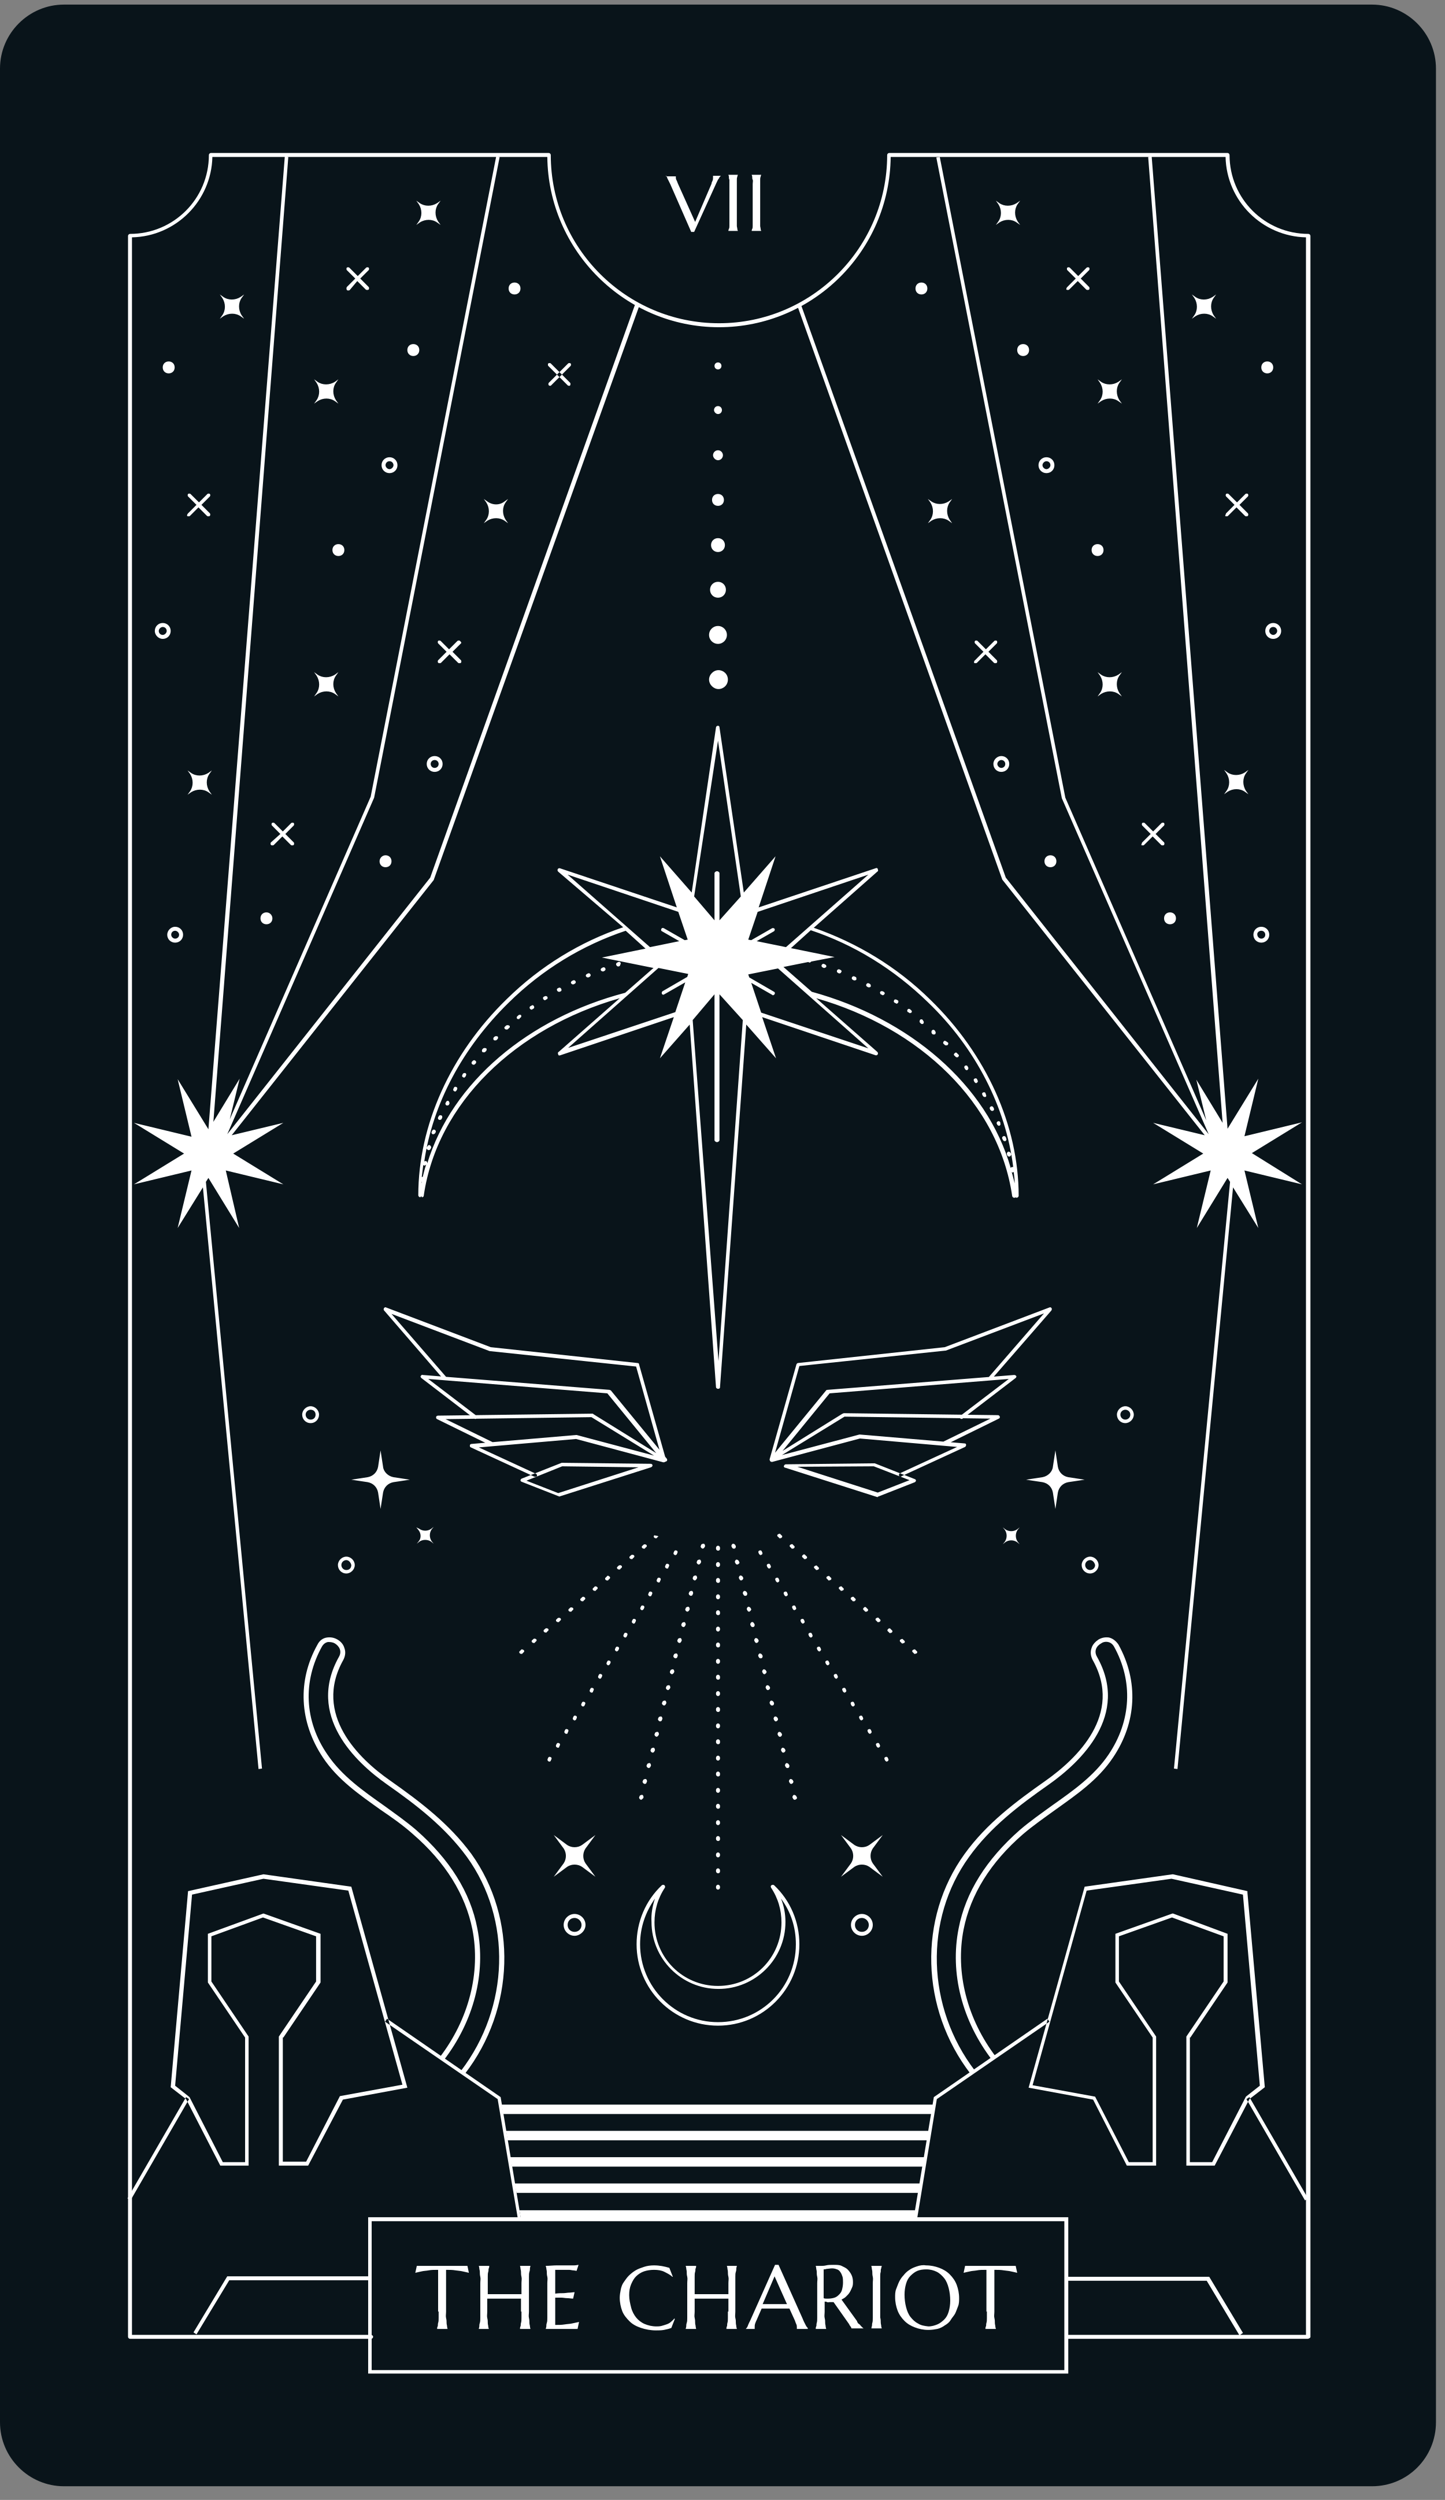 <svg xmlns="http://www.w3.org/2000/svg" xmlns:xlink="http://www.w3.org/1999/xlink" width="159" zoomAndPan="magnify" viewBox="0 0 119.25 206.25" height="275" preserveAspectRatio="xMidYMid meet" version="1.0"><rect x="0" y="0" width="119.25" height="206.25" fill="#808080" stroke="none"/><defs><clipPath id="f01b8d4aa8"><path d="M 0 0.273 L 118.504 0.273 L 118.504 205.199 L 0 205.199 Z M 0 0.273 " clip-rule="nonzero"/></clipPath></defs><g clip-path="url(#f01b8d4aa8)"><path fill="#09141a" d="M 113.223 205.121 L 5.281 205.121 C 2.375 205.121 0 202.746 0 199.84 L 0 5.66 C 0 2.754 2.375 0.379 5.281 0.379 L 113.223 0.379 C 116.129 0.379 118.504 2.754 118.504 5.66 L 118.504 199.84 C 118.504 202.746 116.172 205.121 113.223 205.121 Z M 113.223 205.121 " fill-opacity="1" fill-rule="nonzero"/></g><path fill="#ffffff" d="M 88.16 195.824 L 30.383 195.824 L 30.383 182.926 L 88.16 182.926 Z M 30.672 195.539 L 87.836 195.539 L 87.836 183.254 L 30.672 183.254 Z M 46.969 31.828 C 46.926 31.828 46.887 31.828 46.844 31.785 L 45.246 30.188 C 45.207 30.148 45.207 30.023 45.246 29.984 C 45.289 29.941 45.41 29.941 45.453 29.984 L 47.051 31.582 C 47.09 31.621 47.09 31.746 47.051 31.785 C 47.051 31.828 47.008 31.828 46.969 31.828 Z M 45.492 31.785 L 47.09 30.188 C 47.133 30.148 47.133 30.023 47.09 29.984 C 47.051 29.941 46.926 29.941 46.887 29.984 L 45.289 31.582 C 45.246 31.621 45.246 31.746 45.289 31.785 C 45.328 31.828 45.371 31.828 45.41 31.828 C 45.453 31.828 45.453 31.828 45.492 31.785 Z M 36.199 190.707 C 36.199 190.91 36.199 191.074 36.199 191.238 C 36.199 191.402 36.199 191.523 36.156 191.648 C 36.117 191.77 36.156 191.852 36.117 191.934 C 36.074 192.016 36.074 192.059 36.074 192.141 L 36.934 192.141 C 36.934 192.098 36.895 192.016 36.895 191.934 C 36.895 191.852 36.855 191.77 36.855 191.648 C 36.855 191.523 36.855 191.402 36.812 191.238 C 36.773 191.074 36.812 190.91 36.812 190.707 L 36.812 187.266 C 37.098 187.266 37.344 187.266 37.59 187.309 C 37.836 187.348 38 187.348 38.164 187.391 C 38.367 187.43 38.531 187.473 38.695 187.512 L 38.574 186.938 C 38.531 186.938 38.492 186.938 38.449 186.938 C 38.41 186.938 38.328 186.938 38.246 186.938 C 38.164 186.938 38.082 186.938 38.043 186.938 C 38 186.938 37.879 186.938 37.836 186.938 C 37.797 186.938 37.715 186.938 37.633 186.938 C 37.551 186.938 37.551 186.938 37.508 186.938 L 35.461 186.938 C 35.422 186.938 35.379 186.938 35.34 186.938 C 35.297 186.938 35.215 186.938 35.133 186.938 C 35.051 186.938 34.969 186.938 34.93 186.938 C 34.887 186.938 34.766 186.938 34.723 186.938 C 34.684 186.938 34.602 186.938 34.52 186.938 C 34.438 186.938 34.438 186.938 34.398 186.938 L 34.273 187.512 C 34.438 187.473 34.602 187.43 34.805 187.391 C 34.969 187.348 35.176 187.348 35.379 187.309 C 35.586 187.266 35.871 187.266 36.156 187.266 L 36.156 190.707 Z M 43.035 190.707 C 43.035 190.91 43.035 191.074 43.035 191.238 C 43.035 191.402 43.035 191.523 42.996 191.648 C 42.953 191.77 42.996 191.852 42.953 191.934 C 42.914 192.016 42.914 192.059 42.914 192.141 L 43.773 192.141 C 43.773 192.098 43.734 192.016 43.734 191.934 C 43.734 191.852 43.691 191.77 43.691 191.648 C 43.691 191.523 43.691 191.402 43.652 191.238 C 43.609 191.074 43.652 190.91 43.652 190.707 L 43.652 188.371 C 43.652 188.168 43.652 188.004 43.652 187.84 C 43.652 187.676 43.652 187.555 43.691 187.43 C 43.734 187.309 43.734 187.227 43.734 187.145 C 43.734 187.062 43.773 187.02 43.773 186.938 L 42.914 186.938 C 42.914 186.98 42.953 187.062 42.953 187.145 C 42.953 187.227 42.996 187.309 42.996 187.43 C 42.996 187.555 42.996 187.676 43.035 187.84 C 43.078 188.004 43.035 188.168 43.035 188.371 L 43.035 189.273 C 42.914 189.273 42.793 189.273 42.668 189.273 C 42.547 189.273 42.383 189.273 42.219 189.273 C 42.055 189.273 41.891 189.273 41.684 189.273 C 41.48 189.273 41.316 189.273 41.152 189.273 C 40.988 189.273 40.824 189.273 40.66 189.273 C 40.496 189.273 40.375 189.273 40.254 189.273 L 40.254 188.371 C 40.254 188.168 40.254 188.004 40.254 187.84 C 40.254 187.676 40.254 187.555 40.293 187.43 C 40.336 187.309 40.293 187.227 40.336 187.145 C 40.375 187.062 40.375 187.02 40.375 186.938 L 39.516 186.938 C 39.516 186.98 39.555 187.062 39.555 187.145 C 39.555 187.227 39.598 187.309 39.598 187.43 C 39.598 187.555 39.598 187.676 39.637 187.84 C 39.68 188.004 39.637 188.168 39.637 188.371 L 39.637 190.707 C 39.637 190.91 39.637 191.074 39.637 191.238 C 39.637 191.402 39.637 191.523 39.598 191.648 C 39.555 191.77 39.555 191.852 39.555 191.934 C 39.555 192.016 39.516 192.059 39.516 192.141 L 40.336 192.141 C 40.336 192.098 40.293 192.016 40.293 191.934 C 40.293 191.852 40.254 191.77 40.254 191.648 C 40.254 191.523 40.254 191.402 40.211 191.238 C 40.172 191.074 40.211 190.91 40.211 190.707 L 40.211 189.641 C 40.336 189.641 40.457 189.641 40.621 189.641 C 40.785 189.641 40.949 189.641 41.113 189.641 C 41.277 189.641 41.48 189.641 41.645 189.641 C 41.809 189.641 42.012 189.641 42.176 189.641 C 42.34 189.641 42.504 189.641 42.629 189.641 C 42.75 189.641 42.871 189.641 42.996 189.641 L 42.996 190.707 Z M 45.043 186.938 C 45.043 187.02 45.086 187.062 45.086 187.145 C 45.086 187.227 45.125 187.309 45.125 187.43 C 45.125 187.555 45.125 187.676 45.168 187.84 C 45.207 188.004 45.168 188.168 45.168 188.371 L 45.168 190.707 C 45.168 190.91 45.168 191.074 45.168 191.238 C 45.168 191.402 45.168 191.523 45.125 191.648 C 45.086 191.77 45.086 191.852 45.086 191.934 C 45.086 192.016 45.043 192.059 45.043 192.141 L 46.598 192.141 C 46.641 192.141 46.68 192.141 46.723 192.141 C 46.762 192.141 46.844 192.141 46.926 192.141 C 47.008 192.141 47.09 192.141 47.133 192.141 C 47.172 192.141 47.297 192.141 47.336 192.141 C 47.418 192.141 47.461 192.141 47.543 192.141 C 47.621 192.141 47.621 192.141 47.664 192.141 L 47.785 191.566 C 47.621 191.605 47.418 191.648 47.215 191.688 C 47.051 191.73 46.844 191.73 46.598 191.77 C 46.355 191.812 46.109 191.812 45.82 191.812 L 45.82 189.559 C 45.984 189.559 46.148 189.559 46.312 189.559 C 46.477 189.559 46.641 189.602 46.805 189.602 C 46.969 189.602 47.133 189.641 47.297 189.641 L 47.418 189.109 C 47.297 189.109 47.133 189.148 46.969 189.148 C 46.844 189.148 46.641 189.191 46.477 189.191 C 46.312 189.191 46.066 189.191 45.82 189.23 L 45.82 187.266 C 45.902 187.266 45.984 187.266 46.066 187.266 C 46.148 187.266 46.23 187.266 46.312 187.266 C 46.395 187.266 46.477 187.266 46.516 187.266 C 46.68 187.266 46.844 187.266 46.969 187.266 C 47.09 187.266 47.215 187.309 47.297 187.309 C 47.418 187.309 47.5 187.348 47.582 187.348 L 47.746 186.855 C 47.664 186.855 47.582 186.898 47.379 186.898 C 47.172 186.898 47.008 186.898 46.762 186.898 C 46.516 186.898 46.23 186.898 45.945 186.898 C 45.656 186.898 45.328 186.938 45.043 186.938 Z M 55.238 187.102 C 54.828 186.98 54.422 186.898 53.969 186.898 C 53.684 186.898 53.398 186.938 53.152 187.02 C 52.906 187.102 52.66 187.184 52.453 187.309 C 52.25 187.43 52.047 187.594 51.883 187.758 C 51.719 187.922 51.594 188.125 51.473 188.289 C 51.348 188.453 51.266 188.699 51.227 188.906 C 51.184 189.109 51.145 189.355 51.145 189.559 C 51.145 189.969 51.227 190.336 51.348 190.664 C 51.473 190.992 51.719 191.281 51.965 191.523 C 52.211 191.77 52.535 191.934 52.906 192.059 C 53.273 192.18 53.684 192.262 54.133 192.262 C 54.34 192.262 54.586 192.262 54.789 192.223 C 54.992 192.18 55.199 192.141 55.402 192.059 L 55.691 191.32 L 55.648 191.281 C 55.566 191.402 55.445 191.484 55.363 191.566 C 55.281 191.648 55.117 191.73 54.992 191.77 C 54.871 191.812 54.746 191.852 54.586 191.895 C 54.422 191.934 54.297 191.934 54.176 191.934 C 53.805 191.934 53.48 191.852 53.191 191.73 C 52.906 191.605 52.66 191.402 52.496 191.199 C 52.332 190.992 52.168 190.707 52.086 190.379 C 52.004 190.051 51.922 189.723 51.922 189.355 C 51.922 189.027 51.965 188.742 52.086 188.453 C 52.211 188.168 52.332 187.961 52.496 187.801 C 52.66 187.637 52.906 187.473 53.152 187.391 C 53.398 187.309 53.684 187.266 53.969 187.266 C 54.297 187.266 54.586 187.309 54.828 187.43 C 55.074 187.555 55.32 187.676 55.484 187.84 L 55.527 187.84 Z M 60.07 190.707 C 60.07 190.91 60.07 191.074 60.07 191.238 C 60.07 191.402 60.07 191.523 60.031 191.648 C 59.988 191.77 60.031 191.852 59.988 191.934 C 59.949 192.016 59.949 192.059 59.949 192.141 L 60.809 192.141 C 60.809 192.098 60.766 192.016 60.766 191.934 C 60.766 191.852 60.727 191.77 60.727 191.648 C 60.727 191.523 60.727 191.402 60.684 191.238 C 60.645 191.074 60.684 190.91 60.684 190.707 L 60.684 188.371 C 60.684 188.168 60.684 188.004 60.684 187.84 C 60.684 187.676 60.684 187.555 60.727 187.43 C 60.766 187.309 60.766 187.227 60.766 187.145 C 60.766 187.062 60.809 187.02 60.809 186.938 L 59.988 186.938 C 59.988 186.98 60.031 187.062 60.031 187.145 C 60.031 187.227 60.07 187.309 60.07 187.43 C 60.07 187.555 60.07 187.676 60.113 187.84 C 60.152 188.004 60.113 188.168 60.113 188.371 L 60.113 189.273 C 59.988 189.273 59.867 189.273 59.742 189.273 C 59.621 189.273 59.457 189.273 59.293 189.273 C 59.129 189.273 58.965 189.273 58.762 189.273 C 58.555 189.273 58.391 189.273 58.23 189.273 C 58.066 189.273 57.902 189.273 57.738 189.273 C 57.574 189.273 57.449 189.273 57.328 189.273 L 57.328 188.371 C 57.328 188.168 57.328 188.004 57.328 187.84 C 57.328 187.676 57.328 187.555 57.367 187.43 C 57.41 187.309 57.367 187.227 57.41 187.145 C 57.449 187.062 57.449 187.02 57.449 186.938 L 56.59 186.938 C 56.59 186.98 56.633 187.062 56.633 187.145 C 56.633 187.227 56.672 187.309 56.672 187.43 C 56.672 187.555 56.672 187.676 56.715 187.84 C 56.754 188.004 56.715 188.168 56.715 188.371 L 56.715 190.707 C 56.715 190.91 56.715 191.074 56.715 191.238 C 56.715 191.402 56.715 191.523 56.672 191.648 C 56.633 191.77 56.633 191.852 56.633 191.934 C 56.633 192.016 56.59 192.059 56.59 192.141 L 57.449 192.141 C 57.449 192.098 57.41 192.016 57.41 191.934 C 57.41 191.852 57.367 191.77 57.367 191.648 C 57.367 191.523 57.367 191.402 57.328 191.238 C 57.285 191.074 57.328 190.91 57.328 190.707 L 57.328 189.641 C 57.449 189.641 57.574 189.641 57.738 189.641 C 57.902 189.641 58.066 189.641 58.23 189.641 C 58.391 189.641 58.598 189.641 58.762 189.641 C 58.926 189.641 59.129 189.641 59.293 189.641 C 59.457 189.641 59.621 189.641 59.742 189.641 C 59.906 189.641 59.988 189.641 60.113 189.641 L 60.113 190.707 Z M 66.664 192.098 C 66.664 192.059 66.625 192.016 66.582 191.977 C 66.543 191.934 66.5 191.852 66.461 191.77 C 66.418 191.688 66.379 191.605 66.336 191.523 C 66.297 191.445 66.254 191.32 66.215 191.238 L 64.25 186.855 L 63.961 186.855 L 61.914 191.445 C 61.832 191.605 61.75 191.77 61.711 191.895 C 61.668 192.016 61.586 192.098 61.547 192.141 L 62.281 192.141 C 62.281 192.141 62.281 192.098 62.281 192.098 C 62.281 192.098 62.281 192.059 62.281 192.016 C 62.281 191.895 62.281 191.812 62.324 191.688 C 62.363 191.566 62.406 191.484 62.445 191.402 L 62.855 190.461 C 62.98 190.461 63.141 190.461 63.348 190.461 C 63.551 190.461 63.715 190.461 63.879 190.461 C 64.125 190.461 64.371 190.461 64.617 190.461 C 64.863 190.461 65.027 190.461 65.148 190.461 L 65.598 191.445 C 65.641 191.566 65.68 191.688 65.723 191.77 C 65.762 191.852 65.762 191.934 65.762 192.016 C 65.762 192.016 65.762 192.059 65.762 192.098 C 65.762 192.141 65.762 192.141 65.762 192.141 L 66.664 192.141 Z M 62.938 190.094 L 63.922 187.801 L 64.945 190.094 C 64.82 190.094 64.738 190.094 64.574 190.094 C 64.41 190.094 64.328 190.094 64.168 190.094 C 64.004 190.094 63.879 190.094 63.715 190.094 C 63.551 190.094 63.43 190.094 63.305 190.094 Z M 68.055 189.887 C 68.137 189.887 68.18 189.887 68.262 189.93 C 68.344 189.969 68.383 189.93 68.465 189.93 C 68.508 189.93 68.59 189.93 68.629 189.93 C 68.672 189.93 68.754 189.93 68.793 189.93 L 70.062 191.73 C 70.105 191.812 70.145 191.895 70.188 191.934 C 70.227 191.977 70.266 192.059 70.266 192.098 L 71.293 192.098 C 71.25 192.098 71.211 192.059 71.168 192.016 C 71.129 191.977 71.086 191.934 71.047 191.895 C 71.004 191.852 70.965 191.77 70.883 191.73 C 70.801 191.688 70.758 191.605 70.719 191.484 L 69.449 189.723 C 69.57 189.641 69.695 189.602 69.816 189.477 C 69.941 189.355 70.023 189.273 70.105 189.148 C 70.188 189.027 70.227 188.906 70.309 188.742 C 70.391 188.578 70.391 188.414 70.391 188.25 C 70.391 188.043 70.348 187.84 70.266 187.676 C 70.188 187.512 70.062 187.348 69.941 187.227 C 69.816 187.102 69.613 187.02 69.449 186.938 C 69.285 186.855 69.039 186.855 68.793 186.855 C 68.547 186.855 68.344 186.855 68.18 186.898 C 68.016 186.938 67.891 186.938 67.812 186.938 C 67.77 186.938 67.688 186.938 67.648 186.938 C 67.605 186.938 67.523 186.938 67.484 186.938 L 67.32 186.938 C 67.32 186.98 67.359 187.062 67.359 187.145 C 67.359 187.227 67.402 187.309 67.402 187.43 C 67.402 187.555 67.402 187.676 67.441 187.84 C 67.484 188.004 67.441 188.168 67.441 188.371 L 67.441 190.707 C 67.441 190.91 67.441 191.074 67.441 191.238 C 67.441 191.402 67.441 191.523 67.402 191.648 C 67.359 191.77 67.402 191.852 67.359 191.934 C 67.32 192.016 67.32 192.059 67.32 192.141 L 68.18 192.141 C 68.18 192.098 68.137 192.016 68.137 191.934 C 68.137 191.852 68.098 191.77 68.098 191.648 C 68.098 191.523 68.098 191.402 68.055 191.238 C 68.016 191.074 68.055 190.91 68.055 190.707 Z M 68.055 187.227 C 68.098 187.227 68.18 187.184 68.262 187.184 C 68.344 187.184 68.508 187.145 68.672 187.145 C 68.836 187.145 68.957 187.184 69.078 187.227 C 69.203 187.266 69.285 187.348 69.367 187.473 C 69.449 187.594 69.488 187.719 69.531 187.84 C 69.57 187.961 69.57 188.168 69.57 188.332 C 69.57 188.535 69.531 188.742 69.488 188.906 C 69.449 189.07 69.367 189.191 69.242 189.312 C 69.121 189.438 69 189.52 68.875 189.559 C 68.754 189.602 68.547 189.641 68.383 189.641 C 68.301 189.641 68.262 189.641 68.18 189.641 C 68.098 189.641 68.055 189.641 67.973 189.602 L 67.973 187.227 Z M 71.906 192.098 L 72.766 192.098 C 72.766 192.059 72.723 191.977 72.723 191.895 C 72.723 191.812 72.684 191.73 72.684 191.605 C 72.684 191.484 72.684 191.363 72.641 191.199 C 72.641 191.035 72.641 190.871 72.641 190.664 L 72.641 188.371 C 72.641 188.168 72.641 188.004 72.641 187.84 C 72.641 187.676 72.641 187.555 72.684 187.43 C 72.684 187.309 72.684 187.227 72.723 187.145 C 72.723 187.062 72.766 187.02 72.766 186.938 L 71.906 186.938 C 71.906 186.98 71.945 187.062 71.945 187.145 C 71.945 187.227 71.988 187.309 71.988 187.43 C 71.988 187.555 71.988 187.676 72.027 187.84 C 72.07 188.004 72.027 188.168 72.027 188.371 L 72.027 190.707 C 72.027 190.91 72.027 191.074 72.027 191.238 C 72.027 191.402 72.027 191.523 71.988 191.648 C 71.945 191.77 71.988 191.852 71.945 191.934 C 71.906 192.016 71.945 192.059 71.906 192.098 Z M 75.672 186.98 C 75.426 187.062 75.223 187.145 75.059 187.266 C 74.855 187.391 74.691 187.555 74.566 187.719 C 74.402 187.883 74.281 188.086 74.199 188.25 C 74.117 188.414 74.035 188.66 73.953 188.863 C 73.871 189.07 73.871 189.312 73.871 189.52 C 73.871 189.93 73.953 190.297 74.074 190.625 C 74.199 190.953 74.402 191.238 74.648 191.484 C 74.895 191.73 75.18 191.895 75.508 192.016 C 75.836 192.141 76.203 192.223 76.613 192.223 C 76.902 192.223 77.148 192.18 77.352 192.141 C 77.555 192.098 77.801 191.977 77.965 191.852 C 78.172 191.73 78.336 191.605 78.457 191.402 C 78.578 191.199 78.742 191.035 78.824 190.871 C 78.906 190.707 78.988 190.461 79.07 190.258 C 79.152 190.051 79.152 189.805 79.152 189.602 C 79.152 189.191 79.07 188.824 78.949 188.496 C 78.824 188.168 78.621 187.883 78.375 187.637 C 78.129 187.391 77.844 187.227 77.516 187.102 C 77.188 186.98 76.82 186.898 76.41 186.898 C 76.164 186.855 75.918 186.898 75.672 186.98 Z M 75.754 191.688 C 75.508 191.566 75.305 191.363 75.141 191.156 C 74.977 190.953 74.855 190.664 74.773 190.336 C 74.691 190.012 74.648 189.684 74.648 189.312 C 74.648 188.988 74.691 188.699 74.773 188.414 C 74.855 188.125 74.977 187.922 75.141 187.758 C 75.305 187.594 75.508 187.43 75.715 187.348 C 75.918 187.266 76.164 187.227 76.449 187.227 C 76.777 187.227 77.066 187.309 77.312 187.43 C 77.555 187.555 77.762 187.758 77.926 187.961 C 78.09 188.168 78.211 188.453 78.293 188.781 C 78.375 189.109 78.418 189.438 78.418 189.805 C 78.418 190.133 78.375 190.418 78.293 190.707 C 78.211 190.992 78.09 191.199 77.926 191.363 C 77.762 191.523 77.555 191.688 77.352 191.77 C 77.148 191.852 76.902 191.934 76.613 191.934 C 76.285 191.895 76 191.852 75.754 191.688 Z M 81.445 190.707 C 81.445 190.91 81.445 191.074 81.445 191.238 C 81.445 191.402 81.445 191.523 81.406 191.648 C 81.363 191.77 81.406 191.852 81.363 191.934 C 81.324 192.016 81.324 192.059 81.324 192.141 L 82.184 192.141 C 82.184 192.098 82.141 192.016 82.141 191.934 C 82.141 191.852 82.102 191.77 82.102 191.648 C 82.102 191.523 82.102 191.402 82.062 191.238 C 82.02 191.074 82.062 190.91 82.062 190.707 L 82.062 187.266 C 82.348 187.266 82.594 187.266 82.84 187.309 C 83.086 187.348 83.25 187.348 83.41 187.391 C 83.617 187.43 83.781 187.473 83.945 187.512 L 83.82 186.938 C 83.781 186.938 83.738 186.938 83.699 186.938 C 83.656 186.938 83.574 186.938 83.492 186.938 C 83.41 186.938 83.328 186.938 83.289 186.938 C 83.25 186.938 83.125 186.938 83.086 186.938 C 83.043 186.938 82.961 186.938 82.879 186.938 C 82.84 186.938 82.797 186.938 82.758 186.938 L 80.711 186.938 C 80.668 186.938 80.629 186.938 80.586 186.938 C 80.547 186.938 80.465 186.938 80.383 186.938 C 80.301 186.938 80.219 186.938 80.176 186.938 C 80.137 186.938 80.012 186.938 79.973 186.938 C 79.93 186.938 79.848 186.938 79.766 186.938 C 79.688 186.938 79.688 186.938 79.645 186.938 L 79.523 187.512 C 79.688 187.473 79.848 187.43 80.055 187.391 C 80.219 187.348 80.422 187.348 80.629 187.309 C 80.832 187.266 81.117 187.266 81.406 187.266 L 81.406 190.707 Z M 54.953 14.465 C 54.953 14.504 54.992 14.504 54.992 14.547 C 55.035 14.586 55.074 14.668 55.074 14.711 C 55.117 14.793 55.156 14.875 55.199 14.957 C 55.238 15.039 55.281 15.121 55.32 15.203 L 57.043 19.133 L 57.285 19.133 L 59.129 15.078 C 59.211 14.914 59.254 14.793 59.336 14.711 C 59.375 14.586 59.457 14.547 59.496 14.504 L 58.844 14.504 C 58.844 14.504 58.844 14.547 58.844 14.547 C 58.844 14.547 58.844 14.586 58.844 14.629 C 58.844 14.711 58.844 14.832 58.801 14.914 C 58.762 14.996 58.719 15.078 58.719 15.16 L 57.367 18.312 L 55.934 15.121 C 55.895 14.996 55.855 14.914 55.812 14.832 C 55.773 14.75 55.773 14.668 55.773 14.629 C 55.773 14.629 55.773 14.586 55.773 14.586 C 55.773 14.547 55.773 14.547 55.773 14.547 L 54.953 14.547 Z M 60.113 19.051 L 60.891 19.051 C 60.891 19.008 60.848 18.969 60.848 18.887 C 60.848 18.805 60.809 18.723 60.809 18.641 C 60.809 18.559 60.809 18.438 60.809 18.273 C 60.809 18.148 60.809 17.984 60.809 17.781 L 60.809 15.691 C 60.809 15.527 60.809 15.367 60.809 15.203 C 60.809 15.078 60.809 14.957 60.809 14.832 C 60.809 14.75 60.809 14.668 60.848 14.586 C 60.848 14.504 60.891 14.465 60.891 14.422 L 60.113 14.422 C 60.113 14.465 60.152 14.504 60.152 14.586 C 60.152 14.668 60.152 14.75 60.195 14.832 C 60.195 14.914 60.195 15.039 60.195 15.203 C 60.195 15.324 60.195 15.488 60.195 15.691 L 60.195 17.781 C 60.195 17.945 60.195 18.109 60.195 18.273 C 60.195 18.395 60.195 18.52 60.195 18.641 C 60.195 18.723 60.195 18.805 60.152 18.887 C 60.113 18.969 60.113 19.008 60.113 19.051 Z M 62.035 19.051 L 62.816 19.051 C 62.816 19.008 62.773 18.969 62.773 18.887 C 62.773 18.805 62.734 18.723 62.734 18.641 C 62.734 18.559 62.734 18.438 62.734 18.273 C 62.734 18.148 62.734 17.984 62.734 17.781 L 62.734 15.691 C 62.734 15.527 62.734 15.367 62.734 15.203 C 62.734 15.078 62.734 14.957 62.734 14.832 C 62.734 14.711 62.734 14.668 62.773 14.586 C 62.773 14.504 62.816 14.465 62.816 14.422 L 62.035 14.422 C 62.035 14.465 62.078 14.504 62.078 14.586 C 62.078 14.668 62.078 14.75 62.117 14.832 C 62.16 14.914 62.117 15.039 62.117 15.203 C 62.117 15.324 62.117 15.488 62.117 15.691 L 62.117 17.781 C 62.117 17.945 62.117 18.109 62.117 18.273 C 62.117 18.395 62.117 18.52 62.117 18.641 C 62.117 18.723 62.117 18.805 62.078 18.887 C 62.035 18.969 62.035 19.008 62.035 19.051 Z M 86.031 121.871 L 84.68 122.078 L 86.031 122.281 C 86.484 122.363 86.812 122.691 86.891 123.141 L 87.098 124.492 L 87.301 123.141 C 87.383 122.691 87.711 122.363 88.16 122.281 L 89.512 122.078 L 88.16 121.871 C 87.711 121.789 87.383 121.461 87.301 121.012 L 87.098 119.66 L 86.891 121.012 C 86.852 121.422 86.484 121.789 86.031 121.871 Z M 83.984 127.195 L 84.148 127.398 L 83.945 127.238 C 83.656 127.031 83.25 127.031 82.961 127.238 L 82.758 127.398 L 82.922 127.195 C 83.125 126.91 83.125 126.5 82.922 126.211 L 82.758 126.008 L 82.961 126.172 C 83.25 126.375 83.656 126.375 83.945 126.172 L 84.148 126.008 L 83.984 126.211 C 83.781 126.5 83.781 126.91 83.984 127.195 Z M 89.965 129.816 C 89.555 129.816 89.266 129.488 89.266 129.121 C 89.266 128.75 89.594 128.426 89.965 128.426 C 90.332 128.426 90.66 128.75 90.66 129.121 C 90.66 129.488 90.332 129.816 89.965 129.816 Z M 89.965 128.711 C 89.758 128.711 89.555 128.875 89.555 129.121 C 89.555 129.324 89.719 129.531 89.965 129.531 C 90.168 129.531 90.375 129.367 90.375 129.121 C 90.332 128.914 90.168 128.711 89.965 128.711 Z M 92.871 117.41 C 92.461 117.41 92.176 117.082 92.176 116.711 C 92.176 116.344 92.504 116.016 92.871 116.016 C 93.238 116.016 93.566 116.344 93.566 116.711 C 93.566 117.082 93.238 117.41 92.871 117.41 Z M 92.871 116.305 C 92.668 116.305 92.461 116.469 92.461 116.711 C 92.461 116.918 92.625 117.121 92.871 117.121 C 93.074 117.121 93.281 116.957 93.281 116.711 C 93.281 116.469 93.074 116.305 92.871 116.305 Z M 32.473 121.871 L 33.824 122.078 L 32.473 122.281 C 32.023 122.363 31.695 122.691 31.613 123.141 L 31.406 124.492 L 31.203 123.141 C 31.121 122.691 30.793 122.363 30.344 122.281 L 28.992 122.078 L 30.344 121.871 C 30.793 121.789 31.121 121.461 31.203 121.012 L 31.406 119.66 L 31.613 121.012 C 31.652 121.422 32.023 121.789 32.473 121.871 Z M 34.52 126.211 L 34.355 126.008 L 34.602 126.129 C 34.887 126.336 35.297 126.336 35.586 126.129 L 35.789 125.969 L 35.625 126.172 C 35.422 126.457 35.422 126.867 35.625 127.156 L 35.789 127.359 L 35.586 127.195 C 35.297 126.992 34.887 126.992 34.602 127.195 L 34.398 127.359 L 34.559 127.156 C 34.766 126.91 34.766 126.5 34.52 126.211 Z M 28.582 129.816 C 28.172 129.816 27.887 129.488 27.887 129.121 C 27.887 128.75 28.215 128.426 28.582 128.426 C 28.949 128.426 29.277 128.75 29.277 129.121 C 29.277 129.488 28.949 129.816 28.582 129.816 Z M 28.582 128.711 C 28.379 128.711 28.172 128.875 28.172 129.121 C 28.172 129.324 28.336 129.531 28.582 129.531 C 28.828 129.531 28.992 129.367 28.992 129.121 C 28.949 128.914 28.785 128.711 28.582 128.711 Z M 25.633 117.41 C 25.223 117.41 24.938 117.082 24.938 116.711 C 24.938 116.344 25.266 116.016 25.633 116.016 C 26.004 116.016 26.328 116.344 26.328 116.711 C 26.328 117.082 26.043 117.41 25.633 117.41 Z M 25.633 116.305 C 25.43 116.305 25.223 116.469 25.223 116.711 C 25.223 116.918 25.387 117.121 25.633 117.121 C 25.879 117.121 26.043 116.957 26.043 116.711 C 26.043 116.469 25.879 116.305 25.633 116.305 Z M 59.254 167.121 C 55.527 167.121 52.535 164.09 52.535 160.406 C 52.535 158.562 53.273 156.801 54.625 155.531 C 54.668 155.492 54.789 155.492 54.828 155.531 C 54.871 155.574 54.91 155.656 54.871 155.738 C 54.297 156.598 54.012 157.578 54.012 158.602 C 54.012 161.512 56.344 163.844 59.254 163.844 C 62.16 163.844 64.492 161.512 64.492 158.602 C 64.492 157.578 64.207 156.598 63.633 155.738 C 63.594 155.656 63.594 155.574 63.676 155.531 C 63.715 155.492 63.84 155.492 63.879 155.531 C 65.23 156.801 65.969 158.562 65.969 160.406 C 65.969 164.09 62.98 167.121 59.254 167.121 Z M 54.051 156.637 C 53.273 157.742 52.824 159.012 52.824 160.406 C 52.824 163.926 55.691 166.832 59.254 166.832 C 62.816 166.832 65.68 163.969 65.68 160.406 C 65.68 159.012 65.273 157.742 64.453 156.637 C 64.699 157.25 64.82 157.906 64.82 158.562 C 64.82 161.633 62.324 164.09 59.293 164.09 C 56.223 164.09 53.766 161.594 53.766 158.562 C 53.723 157.906 53.848 157.25 54.051 156.637 Z M 48.32 153.73 L 49.137 154.836 L 48.031 154.016 C 47.664 153.77 47.172 153.77 46.805 154.016 L 45.699 154.836 L 46.516 153.73 C 46.762 153.363 46.762 152.871 46.516 152.5 L 45.699 151.395 L 46.805 152.215 C 47.172 152.461 47.664 152.461 48.031 152.215 L 49.137 151.395 L 48.32 152.5 C 48.074 152.871 48.074 153.363 48.32 153.73 Z M 72.027 153.73 L 72.848 154.836 L 71.742 154.016 C 71.375 153.77 70.883 153.77 70.512 154.016 L 69.406 154.836 L 70.227 153.73 C 70.473 153.363 70.473 152.871 70.227 152.5 L 69.406 151.395 L 70.512 152.215 C 70.883 152.461 71.375 152.461 71.742 152.215 L 72.848 151.395 L 72.027 152.5 C 71.781 152.871 71.781 153.363 72.027 153.73 Z M 71.129 159.707 C 70.637 159.707 70.227 159.301 70.227 158.809 C 70.227 158.316 70.637 157.906 71.129 157.906 C 71.617 157.906 72.027 158.316 72.027 158.809 C 72.027 159.301 71.617 159.707 71.129 159.707 Z M 71.129 158.234 C 70.801 158.234 70.555 158.48 70.555 158.809 C 70.555 159.137 70.801 159.383 71.129 159.383 C 71.453 159.383 71.699 159.137 71.699 158.809 C 71.699 158.48 71.414 158.234 71.129 158.234 Z M 47.418 159.707 C 46.926 159.707 46.516 159.301 46.516 158.809 C 46.516 158.316 46.926 157.906 47.418 157.906 C 47.91 157.906 48.32 158.316 48.32 158.809 C 48.32 159.301 47.867 159.707 47.418 159.707 Z M 47.418 158.234 C 47.09 158.234 46.844 158.48 46.844 158.809 C 46.844 159.137 47.09 159.383 47.418 159.383 C 47.746 159.383 47.992 159.137 47.992 158.809 C 47.992 158.48 47.703 158.234 47.418 158.234 Z M 28.297 173.223 L 33.617 172.238 L 28.992 155.656 L 21.742 154.633 L 15.52 156.023 L 14.086 172.199 L 15.355 173.18 L 18.18 178.668 L 20.516 178.668 L 20.516 168.02 L 17.445 163.477 L 17.445 159.75 L 21.703 158.195 L 26.086 159.75 L 26.086 163.477 L 23.012 168.02 L 23.012 178.668 L 25.43 178.668 Z M 23.383 168.102 L 26.453 163.559 L 26.453 159.543 L 21.742 157.867 L 17.156 159.543 L 17.156 163.559 L 20.227 168.102 L 20.227 178.383 L 18.387 178.383 L 15.641 173.016 L 14.453 172.074 L 15.848 156.309 L 21.742 155 L 28.746 155.98 L 33.211 171.992 L 28.051 172.934 L 25.266 178.34 L 23.34 178.34 L 23.34 168.102 Z M 42.75 183.133 L 41.07 173.18 L 31.777 166.793 L 31.941 166.547 L 41.316 173.016 L 42.996 183.09 Z M 10.77 181.535 L 10.523 181.371 L 15.355 173.016 L 15.602 173.18 Z M 38.367 171.094 L 38.043 170.848 C 42.055 165.605 42.258 158.355 38.531 153.199 C 36.73 150.742 34.398 148.938 31.941 147.219 C 29.32 145.375 25.266 141.527 27.969 136.695 C 28.254 136.203 27.969 135.793 27.641 135.59 C 27.434 135.469 27.23 135.469 27.066 135.469 C 26.863 135.508 26.699 135.629 26.574 135.836 C 24.98 138.703 25.102 141.977 27.027 144.762 C 28.215 146.523 29.973 147.75 31.652 148.938 C 32.555 149.594 33.496 150.25 34.355 150.988 C 37.098 153.402 38.82 156.105 39.391 159.094 C 40.129 162.781 39.105 166.75 36.609 169.988 L 36.281 169.742 C 38.695 166.586 39.68 162.738 38.984 159.176 C 38.41 156.309 36.773 153.648 34.07 151.312 C 33.25 150.578 32.309 149.922 31.406 149.309 C 29.688 148.078 27.887 146.852 26.656 145.008 C 24.691 142.059 24.527 138.66 26.207 135.672 C 26.371 135.344 26.656 135.141 26.984 135.098 C 27.273 135.059 27.559 135.098 27.844 135.262 C 28.133 135.426 28.336 135.672 28.418 135.957 C 28.543 136.285 28.5 136.613 28.336 136.941 C 25.797 141.445 29.648 145.129 32.184 146.891 C 34.684 148.652 37.059 150.453 38.902 152.953 C 42.711 158.273 42.504 165.727 38.367 171.094 Z M 63.676 120.602 C 63.676 120.602 63.633 120.602 63.633 120.602 C 63.551 120.562 63.512 120.48 63.512 120.398 L 65.723 112.578 C 65.723 112.535 65.805 112.453 65.844 112.453 L 77.965 111.145 L 86.605 107.867 C 86.688 107.828 86.73 107.867 86.77 107.91 C 86.812 107.949 86.812 108.031 86.77 108.113 L 81.816 113.805 C 81.773 113.887 81.652 113.887 81.609 113.805 C 81.527 113.766 81.527 113.641 81.609 113.602 L 86.156 108.359 L 78.047 111.43 C 78.047 111.43 78.008 111.43 78.008 111.43 L 65.969 112.699 L 63.797 120.438 C 63.797 120.562 63.758 120.602 63.676 120.602 Z M 63.676 120.602 C 63.633 120.602 63.594 120.602 63.594 120.562 C 63.512 120.52 63.512 120.398 63.551 120.355 L 68.18 114.707 C 68.219 114.664 68.262 114.664 68.301 114.664 L 83.699 113.438 C 83.781 113.438 83.82 113.477 83.863 113.52 C 83.902 113.559 83.863 113.641 83.82 113.684 L 79.441 117.039 C 79.359 117.082 79.277 117.082 79.234 117 C 79.195 116.918 79.195 116.836 79.277 116.793 L 83.25 113.766 L 68.465 114.953 L 63.879 120.562 C 63.758 120.562 63.715 120.602 63.676 120.602 Z M 63.676 120.602 C 63.633 120.602 63.594 120.562 63.551 120.52 C 63.512 120.438 63.512 120.355 63.594 120.316 L 69.531 116.629 C 69.57 116.629 69.57 116.629 69.613 116.59 L 82.348 116.754 C 82.43 116.754 82.469 116.793 82.512 116.875 C 82.512 116.957 82.512 117 82.43 117.039 L 78.008 119.211 C 77.926 119.25 77.844 119.211 77.801 119.129 C 77.762 119.047 77.801 118.965 77.883 118.922 L 81.734 117.039 L 69.695 116.875 L 63.758 120.52 C 63.758 120.602 63.715 120.602 63.676 120.602 Z M 74.32 121.832 C 74.281 121.832 74.199 121.789 74.199 121.75 C 74.156 121.668 74.199 121.586 74.281 121.543 L 78.988 119.375 L 70.965 118.68 L 63.758 120.602 C 63.676 120.645 63.594 120.562 63.551 120.48 C 63.512 120.398 63.594 120.316 63.676 120.273 L 70.922 118.352 C 70.922 118.352 70.965 118.352 70.965 118.352 L 79.605 119.086 C 79.688 119.086 79.727 119.129 79.727 119.211 C 79.727 119.293 79.688 119.332 79.645 119.375 L 74.402 121.789 C 74.363 121.832 74.363 121.832 74.32 121.832 Z M 72.48 123.469 L 75.508 122.281 C 75.551 122.242 75.59 122.199 75.59 122.16 C 75.59 122.117 75.551 122.035 75.508 122.035 L 72.191 120.727 C 72.191 120.727 72.152 120.727 72.152 120.727 L 64.863 120.809 C 64.781 120.809 64.738 120.848 64.699 120.93 C 64.656 121.012 64.738 121.094 64.82 121.094 L 72.398 123.512 C 72.398 123.512 72.438 123.512 72.438 123.512 C 72.438 123.469 72.48 123.469 72.48 123.469 Z M 72.109 120.973 L 75.059 122.117 L 72.438 123.141 L 65.805 121.012 Z M 54.828 120.602 C 54.746 120.602 54.707 120.562 54.668 120.48 L 52.496 112.742 L 40.457 111.473 C 40.457 111.473 40.418 111.473 40.418 111.473 L 32.309 108.398 L 36.855 113.641 C 36.895 113.723 36.895 113.805 36.855 113.848 C 36.773 113.887 36.691 113.887 36.648 113.848 L 31.695 108.113 C 31.652 108.074 31.652 107.992 31.695 107.91 C 31.734 107.867 31.816 107.828 31.859 107.867 L 40.496 111.145 L 52.617 112.453 C 52.699 112.453 52.742 112.496 52.742 112.578 L 54.953 120.398 C 54.992 120.48 54.91 120.562 54.828 120.602 C 54.871 120.602 54.828 120.602 54.828 120.602 Z M 54.828 120.602 C 54.789 120.602 54.746 120.602 54.707 120.562 L 50.121 114.953 L 35.34 113.766 L 39.309 116.793 C 39.391 116.836 39.391 116.957 39.352 117 C 39.309 117.082 39.188 117.082 39.148 117.039 L 34.766 113.684 C 34.723 113.641 34.684 113.559 34.723 113.52 C 34.766 113.477 34.805 113.395 34.887 113.438 L 50.285 114.664 C 50.324 114.664 50.367 114.707 50.406 114.707 L 55.035 120.355 C 55.074 120.438 55.074 120.52 54.992 120.562 C 54.91 120.602 54.871 120.602 54.828 120.602 Z M 54.828 120.602 C 54.789 120.602 54.789 120.602 54.746 120.562 L 48.809 116.918 L 36.773 117.082 L 40.621 118.965 C 40.703 119.004 40.742 119.086 40.703 119.168 C 40.66 119.25 40.578 119.293 40.496 119.25 L 36.074 117.082 C 35.992 117.039 35.992 117 35.992 116.918 C 35.992 116.836 36.074 116.793 36.156 116.793 L 48.891 116.629 C 48.934 116.629 48.934 116.629 48.973 116.672 L 54.91 120.355 C 54.992 120.398 54.992 120.48 54.953 120.562 C 54.91 120.562 54.871 120.602 54.828 120.602 Z M 44.184 121.832 C 44.141 121.832 44.141 121.832 44.102 121.832 L 38.859 119.414 C 38.777 119.375 38.777 119.332 38.777 119.25 C 38.777 119.168 38.859 119.129 38.902 119.129 L 47.543 118.391 C 47.543 118.391 47.582 118.391 47.582 118.391 L 54.828 120.316 C 54.91 120.355 54.953 120.438 54.953 120.52 C 54.953 120.602 54.828 120.645 54.746 120.645 L 47.543 118.719 L 39.516 119.414 L 44.223 121.586 C 44.305 121.625 44.348 121.707 44.305 121.789 C 44.305 121.789 44.266 121.832 44.184 121.832 Z M 46.148 123.469 L 53.723 121.055 C 53.805 121.012 53.848 120.973 53.848 120.891 C 53.848 120.809 53.766 120.766 53.684 120.766 L 46.395 120.684 C 46.395 120.684 46.355 120.684 46.355 120.684 L 43.035 121.996 C 42.996 122.035 42.953 122.078 42.953 122.117 C 42.953 122.16 42.996 122.242 43.035 122.242 L 46.066 123.43 C 46.066 123.43 46.109 123.43 46.109 123.43 C 46.109 123.469 46.109 123.469 46.148 123.469 Z M 46.395 120.973 L 52.699 121.055 L 46.066 123.184 L 43.445 122.16 Z M 103.109 173.18 L 104.379 172.199 L 102.945 156.145 L 102.945 156.023 L 96.801 154.633 L 96.762 154.633 L 89.512 155.656 L 84.887 172.238 L 90.211 173.223 L 92.992 178.668 L 95.41 178.668 L 95.41 168.02 L 92.34 163.477 L 92.34 159.75 L 96.719 158.195 L 100.98 159.75 L 100.98 163.477 L 97.906 168.02 L 97.906 178.668 L 100.242 178.668 Z M 98.234 168.102 L 101.305 163.559 L 101.305 159.543 L 96.801 157.867 L 96.762 157.867 L 92.051 159.543 L 92.051 163.559 L 95.125 168.102 L 95.125 178.383 L 93.156 178.383 L 90.375 172.977 L 85.215 172.035 L 89.676 155.98 L 96.68 155 L 102.574 156.309 L 103.969 172.074 L 102.82 172.977 L 100.035 178.383 L 98.195 178.383 L 98.195 168.102 Z M 75.672 183.133 L 75.387 183.09 L 77.066 173.016 L 86.441 166.547 L 86.605 166.793 L 77.312 173.18 Z M 107.695 181.535 L 102.863 173.18 L 103.109 173.016 L 107.941 181.371 Z M 80.094 171.094 C 75.961 165.727 75.754 158.273 79.605 152.953 C 81.445 150.414 83.82 148.652 86.32 146.891 C 88.859 145.09 92.707 141.445 90.168 136.941 C 90.004 136.613 89.965 136.285 90.086 135.957 C 90.168 135.672 90.414 135.426 90.66 135.262 C 90.945 135.098 91.234 135.059 91.52 135.098 C 91.848 135.18 92.094 135.387 92.297 135.672 C 93.977 138.703 93.812 142.102 91.848 145.008 C 90.617 146.852 88.816 148.078 87.098 149.309 C 86.195 149.961 85.254 150.617 84.438 151.312 C 81.734 153.648 80.094 156.309 79.523 159.176 C 78.824 162.738 79.809 166.586 82.223 169.742 L 81.898 169.988 C 79.398 166.75 78.375 162.781 79.113 159.094 C 79.688 156.105 81.406 153.402 84.148 150.988 C 85.008 150.25 85.949 149.594 86.852 148.938 C 88.531 147.75 90.293 146.523 91.48 144.762 C 93.363 141.977 93.527 138.703 91.93 135.836 C 91.805 135.629 91.641 135.508 91.438 135.469 C 91.234 135.426 91.027 135.469 90.863 135.59 C 90.496 135.793 90.25 136.203 90.535 136.695 C 93.238 141.488 89.227 145.336 86.566 147.219 C 84.109 148.938 81.734 150.742 79.973 153.199 C 76.246 158.355 76.449 165.605 80.465 170.848 Z M 52.414 25.109 L 35.504 72.406 L 18.754 93.578 L 30.875 65.812 L 41.234 12.949 L 40.949 12.91 L 30.59 65.73 L 18.961 92.348 L 19.777 88.992 L 17.609 92.555 L 23.793 12.949 L 23.504 12.91 L 17.199 93.168 L 14.66 89.031 L 15.805 93.781 L 11.055 92.637 L 15.191 95.172 L 11.055 97.711 L 15.805 96.566 L 14.66 101.316 L 16.746 97.957 L 21.336 145.949 L 21.621 145.91 L 16.992 97.508 L 17.199 97.18 L 19.738 101.316 L 18.633 96.566 L 23.383 97.711 L 19.246 95.172 L 23.383 92.637 L 19.121 93.66 L 35.789 72.609 L 52.742 25.273 Z M 33.617 28.879 C 33.617 28.59 33.824 28.387 34.109 28.387 C 34.398 28.387 34.602 28.59 34.602 28.879 C 34.602 29.164 34.398 29.371 34.109 29.371 C 33.824 29.371 33.617 29.164 33.617 28.879 Z M 13.43 52.711 C 13.801 52.711 14.086 52.422 14.086 52.055 C 14.086 51.688 13.801 51.398 13.43 51.398 C 13.062 51.398 12.777 51.688 12.777 52.055 C 12.777 52.422 13.102 52.711 13.43 52.711 Z M 13.43 51.727 C 13.637 51.727 13.758 51.891 13.758 52.055 C 13.758 52.219 13.594 52.383 13.43 52.383 C 13.227 52.383 13.102 52.219 13.102 52.055 C 13.102 51.891 13.266 51.727 13.43 51.727 Z M 41.973 23.801 C 41.973 23.516 42.176 23.309 42.465 23.309 C 42.75 23.309 42.953 23.516 42.953 23.801 C 42.953 24.086 42.75 24.293 42.465 24.293 C 42.176 24.293 41.973 24.086 41.973 23.801 Z M 27.926 44.891 C 28.215 44.891 28.418 45.094 28.418 45.379 C 28.418 45.668 28.215 45.871 27.926 45.871 C 27.641 45.871 27.434 45.668 27.434 45.379 C 27.434 45.094 27.641 44.891 27.926 44.891 Z M 22.48 75.766 C 22.48 76.051 22.277 76.254 21.988 76.254 C 21.703 76.254 21.496 76.051 21.496 75.766 C 21.496 75.477 21.703 75.273 21.988 75.273 C 22.277 75.273 22.48 75.52 22.48 75.766 Z M 31.816 70.562 C 32.105 70.562 32.309 70.77 32.309 71.055 C 32.309 71.344 32.105 71.547 31.816 71.547 C 31.531 71.547 31.324 71.344 31.324 71.055 C 31.324 70.809 31.531 70.562 31.816 70.562 Z M 13.43 30.312 C 13.43 30.023 13.637 29.82 13.922 29.82 C 14.211 29.82 14.414 30.023 14.414 30.312 C 14.414 30.598 14.211 30.805 13.922 30.805 C 13.637 30.805 13.43 30.598 13.43 30.312 Z M 32.145 39.035 C 32.512 39.035 32.801 38.746 32.801 38.379 C 32.801 38.012 32.512 37.723 32.145 37.723 C 31.777 37.723 31.488 38.012 31.488 38.379 C 31.488 38.746 31.777 39.035 32.145 39.035 Z M 32.145 38.051 C 32.348 38.051 32.473 38.215 32.473 38.379 C 32.473 38.543 32.309 38.707 32.145 38.707 C 31.98 38.707 31.816 38.543 31.816 38.379 C 31.816 38.215 31.941 38.051 32.145 38.051 Z M 35.871 62.375 C 35.504 62.375 35.215 62.66 35.215 63.027 C 35.215 63.398 35.504 63.684 35.871 63.684 C 36.238 63.684 36.527 63.398 36.527 63.027 C 36.527 62.66 36.238 62.375 35.871 62.375 Z M 35.871 63.355 C 35.668 63.355 35.543 63.191 35.543 63.027 C 35.543 62.824 35.707 62.703 35.871 62.703 C 36.074 62.703 36.199 62.867 36.199 63.027 C 36.199 63.234 36.035 63.355 35.871 63.355 Z M 13.801 77.117 C 13.801 77.484 14.086 77.77 14.453 77.77 C 14.824 77.77 15.109 77.484 15.109 77.117 C 15.109 76.746 14.824 76.461 14.453 76.461 C 14.086 76.461 13.801 76.789 13.801 77.117 Z M 14.781 77.117 C 14.781 77.32 14.617 77.441 14.453 77.441 C 14.289 77.441 14.129 77.281 14.129 77.117 C 14.129 76.91 14.289 76.789 14.453 76.789 C 14.617 76.789 14.781 76.953 14.781 77.117 Z M 26.125 33.016 C 26.41 32.605 26.41 32.031 26.125 31.582 L 25.922 31.293 L 26.207 31.5 C 26.617 31.785 27.191 31.785 27.641 31.5 L 27.926 31.293 L 27.723 31.582 C 27.434 31.992 27.434 32.562 27.723 33.016 L 27.926 33.301 L 27.641 33.098 C 27.23 32.809 26.656 32.809 26.207 33.098 L 25.922 33.301 Z M 17.281 63.848 C 16.992 64.258 16.992 64.832 17.281 65.281 L 17.484 65.566 L 17.199 65.363 C 16.789 65.078 16.215 65.078 15.766 65.363 L 15.477 65.566 L 15.684 65.281 C 15.969 64.871 15.969 64.297 15.684 63.848 L 15.477 63.562 L 15.766 63.766 C 16.176 64.055 16.746 64.055 17.199 63.766 L 17.484 63.562 Z M 34.559 18.273 C 34.848 17.863 34.848 17.289 34.559 16.84 L 34.355 16.555 L 34.641 16.758 C 35.051 17.043 35.625 17.043 36.074 16.758 L 36.363 16.555 L 36.156 16.84 C 35.871 17.25 35.871 17.82 36.156 18.273 L 36.363 18.559 L 36.074 18.355 C 35.668 18.066 35.094 18.066 34.641 18.355 L 34.355 18.559 Z M 41.645 41.367 L 41.93 41.164 L 41.727 41.449 C 41.441 41.859 41.441 42.434 41.727 42.883 L 41.93 43.168 L 41.645 42.965 C 41.234 42.68 40.66 42.68 40.211 42.965 L 39.926 43.168 L 40.129 42.883 C 40.418 42.473 40.418 41.898 40.129 41.449 L 39.926 41.164 L 40.211 41.367 C 40.66 41.695 41.234 41.695 41.645 41.367 Z M 26.125 57.172 C 26.41 56.766 26.41 56.191 26.125 55.742 L 25.922 55.453 L 26.207 55.66 C 26.617 55.945 27.191 55.945 27.641 55.66 L 27.926 55.453 L 27.723 55.742 C 27.434 56.148 27.434 56.723 27.723 57.172 L 27.926 57.461 L 27.641 57.254 C 27.23 56.969 26.656 56.969 26.207 57.254 L 25.922 57.461 Z M 18.344 26.012 C 18.633 25.602 18.633 25.027 18.344 24.578 L 18.141 24.293 L 18.426 24.496 C 18.836 24.785 19.41 24.785 19.859 24.496 L 20.148 24.293 L 19.941 24.578 C 19.656 24.988 19.656 25.562 19.941 26.012 L 20.148 26.297 L 19.859 26.094 C 19.449 25.809 18.879 25.809 18.426 26.094 L 18.141 26.297 Z M 28.621 23.68 L 29.32 22.98 L 28.621 22.285 C 28.582 22.246 28.582 22.121 28.621 22.082 C 28.664 22.039 28.785 22.039 28.828 22.082 L 29.523 22.777 L 30.219 22.082 C 30.262 22.039 30.383 22.039 30.426 22.082 C 30.465 22.121 30.465 22.246 30.426 22.285 L 29.73 22.98 L 30.426 23.68 C 30.465 23.719 30.465 23.84 30.426 23.883 C 30.383 23.922 30.344 23.922 30.301 23.922 C 30.262 23.922 30.219 23.922 30.18 23.883 L 29.484 23.188 L 28.867 23.922 C 28.828 23.965 28.785 23.965 28.746 23.965 C 28.703 23.965 28.664 23.965 28.621 23.922 C 28.582 23.84 28.582 23.758 28.621 23.68 Z M 23.34 68.598 L 24.035 67.902 C 24.078 67.859 24.199 67.859 24.242 67.902 C 24.281 67.941 24.281 68.066 24.242 68.105 L 23.547 68.805 L 24.242 69.5 C 24.281 69.539 24.281 69.664 24.242 69.703 C 24.199 69.746 24.16 69.746 24.117 69.746 C 24.078 69.746 24.035 69.746 23.996 69.703 L 23.301 69.008 L 22.605 69.703 C 22.562 69.746 22.523 69.746 22.48 69.746 C 22.441 69.746 22.398 69.746 22.359 69.703 C 22.316 69.664 22.316 69.539 22.359 69.5 L 23.137 68.805 L 22.441 68.105 C 22.398 68.066 22.398 67.941 22.441 67.902 C 22.48 67.859 22.605 67.859 22.645 67.902 Z M 15.52 42.352 L 16.215 41.652 L 15.52 40.957 C 15.477 40.918 15.477 40.793 15.52 40.754 C 15.559 40.711 15.684 40.711 15.723 40.754 L 16.422 41.449 L 17.117 40.754 C 17.156 40.711 17.281 40.711 17.32 40.754 C 17.363 40.793 17.363 40.918 17.32 40.957 L 16.625 41.652 L 17.32 42.352 C 17.363 42.391 17.363 42.516 17.32 42.555 C 17.281 42.598 17.238 42.598 17.199 42.598 C 17.156 42.598 17.117 42.598 17.074 42.555 L 16.379 41.859 L 15.684 42.555 C 15.641 42.598 15.602 42.598 15.559 42.598 C 15.52 42.598 15.477 42.598 15.438 42.555 C 15.438 42.516 15.438 42.434 15.52 42.352 Z M 38.043 53.078 L 37.344 53.773 L 38.043 54.473 C 38.082 54.512 38.082 54.637 38.043 54.676 C 38 54.715 37.961 54.715 37.918 54.715 C 37.879 54.715 37.836 54.715 37.797 54.676 L 37.098 53.98 L 36.402 54.676 C 36.363 54.715 36.32 54.715 36.281 54.715 C 36.238 54.715 36.199 54.715 36.156 54.676 C 36.117 54.637 36.117 54.512 36.156 54.473 L 36.855 53.773 L 36.156 53.078 C 36.117 53.039 36.117 52.914 36.156 52.875 C 36.199 52.832 36.32 52.832 36.363 52.875 L 37.059 53.57 L 37.754 52.875 C 37.797 52.832 37.918 52.832 37.961 52.875 C 38 52.914 38.121 53.039 38.043 53.078 Z M 107.449 97.711 L 102.699 96.566 L 103.844 101.316 L 101.758 97.957 L 97.172 145.949 L 96.883 145.91 L 101.512 97.508 L 101.305 97.18 L 98.766 101.316 L 99.914 96.566 L 95.164 97.711 L 99.301 95.172 L 95.164 92.637 L 99.422 93.66 L 82.715 72.57 L 65.805 25.234 L 66.09 25.109 L 83.004 72.406 L 99.75 93.578 L 87.629 65.855 L 77.27 12.992 L 77.555 12.949 L 87.918 65.812 L 99.547 92.43 L 98.727 89.074 L 100.898 92.637 L 94.754 12.949 L 95.043 12.91 L 101.305 93.125 L 103.844 88.992 L 102.699 93.742 L 107.449 92.594 L 103.312 95.133 Z M 84.438 28.387 C 84.723 28.387 84.926 28.59 84.926 28.879 C 84.926 29.164 84.723 29.371 84.438 29.371 C 84.148 29.371 83.945 29.164 83.945 28.879 C 83.945 28.59 84.148 28.387 84.438 28.387 Z M 104.418 52.055 C 104.418 52.422 104.703 52.711 105.074 52.711 C 105.441 52.711 105.73 52.422 105.73 52.055 C 105.73 51.688 105.441 51.398 105.074 51.398 C 104.707 51.398 104.418 51.688 104.418 52.055 Z M 105.074 51.727 C 105.277 51.727 105.402 51.891 105.402 52.055 C 105.402 52.219 105.238 52.383 105.074 52.383 C 104.91 52.383 104.746 52.219 104.746 52.055 C 104.746 51.891 104.867 51.727 105.074 51.727 Z M 75.551 23.801 C 75.551 23.516 75.754 23.309 76.043 23.309 C 76.328 23.309 76.531 23.516 76.531 23.801 C 76.531 24.086 76.328 24.293 76.043 24.293 C 75.754 24.293 75.551 24.086 75.551 23.801 Z M 90.086 45.379 C 90.086 45.094 90.293 44.891 90.578 44.891 C 90.863 44.891 91.07 45.094 91.07 45.379 C 91.07 45.668 90.863 45.871 90.578 45.871 C 90.293 45.871 90.086 45.668 90.086 45.379 Z M 96.066 75.766 C 96.066 75.477 96.27 75.273 96.555 75.273 C 96.844 75.273 97.047 75.477 97.047 75.766 C 97.047 76.051 96.844 76.254 96.555 76.254 C 96.27 76.254 96.066 76.051 96.066 75.766 Z M 86.688 71.547 C 86.402 71.547 86.195 71.344 86.195 71.055 C 86.195 70.77 86.402 70.562 86.688 70.562 C 86.973 70.562 87.18 70.77 87.18 71.055 C 87.18 71.344 86.973 71.547 86.688 71.547 Z M 104.09 30.312 C 104.09 30.023 104.297 29.82 104.582 29.82 C 104.867 29.82 105.074 30.023 105.074 30.312 C 105.074 30.598 104.867 30.805 104.582 30.805 C 104.297 30.805 104.09 30.598 104.09 30.312 Z M 86.359 39.035 C 86.73 39.035 87.016 38.746 87.016 38.379 C 87.016 38.012 86.73 37.723 86.359 37.723 C 85.992 37.723 85.703 38.012 85.703 38.379 C 85.703 38.746 85.992 39.035 86.359 39.035 Z M 86.359 38.051 C 86.566 38.051 86.688 38.215 86.688 38.379 C 86.688 38.543 86.523 38.707 86.359 38.707 C 86.195 38.707 86.031 38.543 86.031 38.379 C 86.031 38.215 86.195 38.051 86.359 38.051 Z M 81.98 63.027 C 81.98 63.398 82.266 63.684 82.633 63.684 C 83.004 63.684 83.289 63.398 83.289 63.027 C 83.289 62.66 83.004 62.375 82.633 62.375 C 82.305 62.375 81.98 62.66 81.98 63.027 Z M 82.633 62.703 C 82.84 62.703 82.961 62.867 82.961 63.027 C 82.961 63.234 82.797 63.355 82.633 63.355 C 82.469 63.355 82.305 63.191 82.305 63.027 C 82.305 62.867 82.469 62.703 82.633 62.703 Z M 104.09 77.77 C 104.461 77.77 104.746 77.484 104.746 77.117 C 104.746 76.746 104.461 76.461 104.09 76.461 C 103.723 76.461 103.438 76.746 103.438 77.117 C 103.438 77.484 103.723 77.77 104.09 77.77 Z M 104.09 76.789 C 104.297 76.789 104.418 76.953 104.418 77.117 C 104.418 77.32 104.254 77.441 104.09 77.441 C 103.926 77.441 103.762 77.281 103.762 77.117 C 103.723 76.953 103.887 76.789 104.09 76.789 Z M 90.781 33.016 C 91.07 32.605 91.07 32.031 90.781 31.582 L 90.578 31.293 L 90.863 31.5 C 91.273 31.785 91.848 31.785 92.297 31.5 L 92.586 31.293 L 92.379 31.582 C 92.094 31.992 92.094 32.562 92.379 33.016 L 92.586 33.301 L 92.297 33.098 C 91.887 32.809 91.316 32.809 90.863 33.098 L 90.578 33.301 Z M 101.223 65.242 C 101.512 64.832 101.512 64.258 101.223 63.809 L 101.02 63.52 L 101.305 63.727 C 101.715 64.012 102.289 64.012 102.738 63.727 L 103.027 63.52 L 102.82 63.809 C 102.535 64.215 102.535 64.789 102.82 65.242 L 103.027 65.527 L 102.738 65.324 C 102.328 65.035 101.758 65.035 101.305 65.324 L 101.02 65.527 Z M 82.387 18.273 C 82.676 17.863 82.676 17.289 82.387 16.84 L 82.184 16.555 L 82.469 16.758 C 82.879 17.043 83.453 17.043 83.902 16.758 L 84.191 16.555 L 83.984 16.84 C 83.699 17.25 83.699 17.82 83.984 18.273 L 84.191 18.559 L 83.902 18.355 C 83.492 18.066 82.922 18.066 82.469 18.355 L 82.184 18.559 Z M 78.375 41.449 C 78.09 41.859 78.09 42.434 78.375 42.883 L 78.578 43.168 L 78.293 42.965 C 77.883 42.68 77.312 42.68 76.859 42.965 L 76.574 43.168 L 76.777 42.883 C 77.066 42.473 77.066 41.898 76.777 41.449 L 76.574 41.164 L 76.859 41.367 C 77.27 41.652 77.844 41.652 78.293 41.367 L 78.578 41.164 Z M 92.379 55.742 C 92.094 56.148 92.094 56.723 92.379 57.172 L 92.586 57.461 L 92.297 57.254 C 91.887 56.969 91.316 56.969 90.863 57.254 L 90.578 57.461 L 90.781 57.172 C 91.07 56.766 91.07 56.191 90.781 55.742 L 90.578 55.453 L 90.863 55.66 C 91.273 55.945 91.848 55.945 92.297 55.66 L 92.586 55.453 Z M 98.562 26.012 C 98.848 25.602 98.848 25.027 98.562 24.578 L 98.359 24.293 L 98.645 24.496 C 99.055 24.785 99.629 24.785 100.078 24.496 L 100.363 24.293 L 100.16 24.578 C 99.875 24.988 99.875 25.562 100.16 26.012 L 100.363 26.297 L 100.078 26.094 C 99.668 25.809 99.094 25.809 98.645 26.094 L 98.359 26.297 Z M 88.078 23.68 L 88.777 22.98 L 88.078 22.285 C 88.039 22.246 88.039 22.121 88.078 22.082 C 88.121 22.039 88.242 22.039 88.285 22.082 L 88.98 22.777 L 89.676 22.082 C 89.719 22.039 89.84 22.039 89.883 22.082 C 89.922 22.121 89.922 22.246 89.883 22.285 L 89.188 22.98 L 89.883 23.68 C 89.922 23.719 89.922 23.84 89.883 23.883 C 89.84 23.922 89.801 23.922 89.758 23.922 C 89.719 23.922 89.676 23.922 89.637 23.883 L 88.941 23.188 L 88.242 23.883 C 88.203 23.922 88.16 23.922 88.121 23.922 C 88.078 23.922 88.039 23.922 88 23.883 C 88 23.84 88 23.758 88.078 23.68 Z M 94.262 69.5 L 94.961 68.805 L 94.262 68.105 C 94.223 68.066 94.223 67.941 94.262 67.902 C 94.305 67.859 94.426 67.859 94.469 67.902 L 95.164 68.598 L 95.859 67.902 C 95.902 67.859 96.023 67.859 96.066 67.902 C 96.105 67.941 96.105 68.066 96.066 68.105 L 95.367 68.805 L 96.066 69.5 C 96.105 69.539 96.105 69.664 96.066 69.703 C 96.023 69.746 95.984 69.746 95.941 69.746 C 95.902 69.746 95.859 69.746 95.82 69.703 L 95.125 69.008 L 94.426 69.703 C 94.387 69.746 94.344 69.746 94.305 69.746 C 94.262 69.746 94.223 69.746 94.18 69.703 C 94.223 69.664 94.223 69.539 94.262 69.5 Z M 101.184 42.352 L 101.879 41.652 L 101.184 40.957 C 101.141 40.918 101.141 40.793 101.184 40.754 C 101.223 40.711 101.348 40.711 101.387 40.754 L 102.086 41.449 L 102.781 40.754 C 102.82 40.711 102.945 40.711 102.984 40.754 C 103.027 40.793 103.027 40.918 102.984 40.957 L 102.289 41.652 L 102.984 42.352 C 103.027 42.391 103.027 42.516 102.984 42.555 C 102.945 42.598 102.902 42.598 102.863 42.598 C 102.82 42.598 102.781 42.598 102.738 42.555 L 102.043 41.859 L 101.348 42.555 C 101.305 42.598 101.266 42.598 101.223 42.598 C 101.184 42.598 101.141 42.598 101.102 42.555 C 101.141 42.516 101.141 42.434 101.184 42.352 Z M 80.465 54.473 L 81.16 53.773 L 80.465 53.078 C 80.422 53.039 80.422 52.914 80.465 52.875 C 80.504 52.832 80.629 52.832 80.668 52.875 L 81.363 53.57 L 82.062 52.875 C 82.102 52.832 82.223 52.832 82.266 52.875 C 82.305 52.914 82.305 53.039 82.266 53.078 L 81.57 53.773 L 82.266 54.473 C 82.305 54.512 82.305 54.637 82.266 54.676 C 82.223 54.715 82.184 54.715 82.141 54.715 C 82.102 54.715 82.062 54.715 82.02 54.676 L 81.324 53.98 L 80.629 54.676 C 80.586 54.715 80.547 54.715 80.504 54.715 C 80.465 54.715 80.422 54.715 80.383 54.676 C 80.383 54.637 80.383 54.512 80.465 54.473 Z M 60.07 56.066 C 60.07 56.52 59.703 56.848 59.293 56.848 C 58.883 56.848 58.516 56.477 58.516 56.066 C 58.516 55.66 58.883 55.289 59.293 55.289 C 59.703 55.289 60.07 55.617 60.07 56.066 Z M 59.254 51.645 C 58.844 51.645 58.516 51.973 58.516 52.383 C 58.516 52.793 58.844 53.121 59.254 53.121 C 59.66 53.121 59.988 52.793 59.988 52.383 C 59.988 51.973 59.66 51.645 59.254 51.645 Z M 59.254 48 C 58.883 48 58.598 48.289 58.598 48.656 C 58.598 49.023 58.883 49.312 59.254 49.312 C 59.621 49.312 59.906 49.023 59.906 48.656 C 59.906 48.289 59.621 48 59.254 48 Z M 59.254 44.398 C 58.926 44.398 58.68 44.645 58.68 44.973 C 58.68 45.297 58.926 45.543 59.254 45.543 C 59.578 45.543 59.824 45.297 59.824 44.973 C 59.824 44.645 59.578 44.398 59.254 44.398 Z M 59.254 40.754 C 58.965 40.754 58.762 40.957 58.762 41.246 C 58.762 41.531 58.965 41.734 59.254 41.734 C 59.539 41.734 59.742 41.531 59.742 41.246 C 59.742 40.957 59.539 40.754 59.254 40.754 Z M 59.254 37.148 C 59.008 37.148 58.844 37.355 58.844 37.559 C 58.844 37.766 59.047 37.969 59.254 37.969 C 59.496 37.969 59.66 37.766 59.66 37.559 C 59.66 37.355 59.496 37.148 59.254 37.148 Z M 59.254 33.504 C 59.047 33.504 58.926 33.668 58.926 33.832 C 58.926 33.996 59.09 34.16 59.254 34.16 C 59.457 34.16 59.578 33.996 59.578 33.832 C 59.578 33.668 59.457 33.504 59.254 33.504 Z M 59.254 29.902 C 59.09 29.902 58.965 30.023 58.965 30.188 C 58.965 30.352 59.09 30.477 59.254 30.477 C 59.418 30.477 59.539 30.352 59.539 30.188 C 59.539 30.023 59.418 29.902 59.254 29.902 Z M 84.066 98.656 C 84.066 98.734 83.984 98.816 83.902 98.816 C 83.863 98.816 83.863 98.816 83.82 98.777 C 83.82 98.777 83.781 98.816 83.738 98.816 C 83.738 98.816 83.738 98.816 83.699 98.816 C 83.617 98.816 83.574 98.777 83.535 98.695 C 82.43 91.039 75.961 84.812 67.359 82.355 L 72.398 86.781 C 72.438 86.82 72.48 86.902 72.438 86.984 C 72.398 87.066 72.316 87.066 72.273 87.066 L 62.898 83.914 L 64.043 87.312 L 61.586 84.527 L 59.418 114.461 C 59.418 114.543 59.336 114.582 59.254 114.582 C 59.172 114.582 59.09 114.5 59.09 114.461 L 56.918 84.527 L 54.461 87.312 L 55.609 83.914 L 46.23 87.066 C 46.148 87.105 46.066 87.066 46.066 86.984 C 46.027 86.902 46.027 86.82 46.109 86.781 L 51.145 82.355 C 42.547 84.812 36.074 90.996 34.969 98.656 C 34.969 98.734 34.887 98.777 34.805 98.777 C 34.805 98.777 34.805 98.734 34.805 98.734 C 34.805 98.734 34.766 98.695 34.766 98.695 C 34.766 98.695 34.723 98.734 34.723 98.734 C 34.723 98.734 34.684 98.777 34.684 98.777 C 34.602 98.777 34.52 98.695 34.52 98.613 C 34.52 92.84 37.18 86.941 41.809 82.438 C 44.594 79.695 47.91 77.688 51.43 76.5 L 46.066 71.914 C 46.027 71.875 45.984 71.793 46.027 71.711 C 46.066 71.629 46.148 71.629 46.191 71.629 L 55.855 74.863 L 54.461 70.645 L 57.082 73.637 L 59.09 60 C 59.129 59.836 59.375 59.836 59.375 60 L 61.383 73.637 L 64.004 70.645 L 62.609 74.863 L 72.273 71.629 C 72.355 71.586 72.438 71.629 72.438 71.711 C 72.48 71.793 72.48 71.875 72.398 71.914 L 67.156 76.543 C 70.676 77.77 73.992 79.734 76.777 82.48 C 81.406 86.984 84.066 92.879 84.066 98.656 Z M 62.527 75.23 L 61.75 77.523 L 61.996 77.566 L 63.715 76.582 C 63.797 76.543 63.879 76.582 63.922 76.625 C 63.961 76.707 63.922 76.789 63.879 76.828 L 62.445 77.648 L 64.863 78.141 L 71.66 72.16 Z M 57.285 73.961 L 58.965 75.93 L 58.965 72.039 C 58.965 71.957 59.09 71.875 59.172 71.875 C 59.254 71.875 59.375 71.957 59.375 72.039 L 59.375 75.93 L 61.137 73.961 L 59.254 61.105 Z M 46.844 72.16 L 53.641 78.141 L 56.059 77.648 L 54.625 76.828 C 54.543 76.789 54.543 76.707 54.586 76.625 C 54.625 76.543 54.707 76.543 54.789 76.582 L 56.508 77.566 L 56.754 77.523 L 55.977 75.23 Z M 34.93 96.117 C 34.887 96.441 34.848 96.77 34.805 97.098 C 34.805 97.098 34.805 97.098 34.848 97.098 C 34.848 97.098 34.887 97.098 34.887 97.098 C 34.969 96.77 35.051 96.402 35.176 96.074 C 35.133 96.117 35.094 96.156 35.051 96.156 C 35.051 96.156 35.012 96.156 35.012 96.156 C 34.969 96.156 34.93 96.117 34.93 96.117 Z M 34.805 97.469 C 34.805 97.469 34.766 97.469 34.805 97.469 C 34.766 97.547 34.766 97.59 34.766 97.672 C 34.766 97.59 34.805 97.547 34.805 97.469 Z M 51.594 81.906 L 53.93 79.859 L 49.672 79 L 53.273 78.262 L 51.637 76.789 C 48.074 77.977 44.758 79.98 41.973 82.727 C 38.164 86.453 35.707 91.078 35.012 95.828 C 35.051 95.789 35.094 95.789 35.133 95.789 C 35.215 95.789 35.258 95.871 35.258 95.953 L 35.258 95.992 C 37.305 89.277 43.609 83.996 51.594 81.906 Z M 55.73 83.504 L 56.551 81.047 L 54.828 82.031 C 54.789 82.031 54.789 82.07 54.746 82.07 C 54.707 82.07 54.625 82.031 54.625 81.988 C 54.586 81.906 54.625 81.824 54.668 81.785 L 56.715 80.598 L 56.797 80.352 L 54.34 79.859 L 46.887 86.453 Z M 61.301 84.16 L 59.375 82.031 L 59.375 94.066 C 59.375 94.148 59.254 94.23 59.172 94.23 C 59.09 94.23 58.965 94.148 58.965 94.066 L 58.965 82.031 L 57.164 84.16 L 59.293 112.289 Z M 71.66 86.492 L 64.207 79.898 L 61.75 80.391 L 61.832 80.637 L 63.879 81.824 C 63.961 81.867 63.961 81.949 63.922 82.031 C 63.879 82.07 63.84 82.109 63.797 82.109 C 63.758 82.109 63.758 82.109 63.715 82.07 L 61.996 81.086 L 62.816 83.543 Z M 83.41 96.359 C 83.453 96.32 83.453 96.281 83.535 96.281 C 83.574 96.281 83.617 96.281 83.617 96.281 C 83.004 91.367 80.547 86.492 76.574 82.684 C 73.75 79.941 70.473 77.934 66.91 76.746 L 65.273 78.223 L 68.875 78.957 L 66.949 79.328 C 66.91 79.367 66.867 79.41 66.828 79.41 C 66.828 79.41 66.785 79.41 66.785 79.41 L 66.703 79.367 L 64.656 79.777 L 66.992 81.824 C 75.059 84.035 81.445 89.48 83.41 96.359 Z M 83.738 97.629 C 83.738 97.305 83.699 97.016 83.656 96.688 C 83.656 96.688 83.617 96.688 83.617 96.73 C 83.617 96.73 83.617 96.73 83.574 96.73 C 83.535 96.73 83.535 96.73 83.492 96.688 C 83.574 96.977 83.656 97.305 83.738 97.629 Z M 35.871 93.207 C 35.789 93.168 35.707 93.207 35.668 93.289 L 35.625 93.371 C 35.586 93.453 35.625 93.535 35.707 93.578 C 35.707 93.578 35.746 93.578 35.746 93.578 C 35.828 93.578 35.871 93.535 35.91 93.496 L 35.953 93.414 C 35.992 93.332 35.953 93.25 35.871 93.207 Z M 35.461 94.477 C 35.379 94.438 35.297 94.52 35.258 94.602 L 35.215 94.684 C 35.176 94.766 35.258 94.848 35.34 94.887 C 35.34 94.887 35.379 94.887 35.379 94.887 C 35.461 94.887 35.504 94.848 35.543 94.766 L 35.586 94.684 C 35.586 94.602 35.543 94.52 35.461 94.477 Z M 37.016 90.832 C 36.934 90.793 36.855 90.832 36.812 90.914 L 36.773 90.996 C 36.73 91.078 36.773 91.16 36.855 91.203 C 36.895 91.203 36.895 91.203 36.934 91.203 C 36.977 91.203 37.059 91.16 37.059 91.121 L 37.098 91.039 C 37.098 90.957 37.059 90.875 37.016 90.832 Z M 36.402 92.02 C 36.32 91.98 36.238 92.02 36.199 92.102 L 36.156 92.184 C 36.117 92.266 36.156 92.348 36.238 92.391 C 36.238 92.391 36.281 92.391 36.32 92.391 C 36.363 92.391 36.445 92.348 36.445 92.309 L 36.484 92.227 C 36.527 92.145 36.484 92.02 36.402 92.02 Z M 38.203 88.582 L 38.164 88.664 C 38.121 88.746 38.121 88.828 38.203 88.867 C 38.246 88.867 38.246 88.91 38.285 88.91 C 38.328 88.91 38.367 88.867 38.41 88.828 L 38.449 88.746 C 38.492 88.664 38.492 88.582 38.41 88.539 C 38.367 88.5 38.246 88.539 38.203 88.582 Z M 39.023 87.516 L 38.941 87.598 C 38.902 87.68 38.902 87.762 38.984 87.805 C 39.023 87.844 39.066 87.844 39.066 87.844 C 39.105 87.844 39.148 87.844 39.188 87.805 L 39.27 87.723 C 39.309 87.641 39.309 87.559 39.23 87.516 C 39.148 87.434 39.066 87.477 39.023 87.516 Z M 37.672 89.688 C 37.59 89.645 37.508 89.645 37.469 89.727 L 37.426 89.809 C 37.387 89.891 37.387 89.973 37.469 90.016 C 37.508 90.016 37.508 90.055 37.551 90.055 C 37.59 90.055 37.633 90.016 37.672 89.973 L 37.715 89.891 C 37.754 89.809 37.754 89.727 37.672 89.688 Z M 47.297 80.883 L 47.215 80.922 C 47.133 80.965 47.09 81.047 47.133 81.129 C 47.172 81.168 47.215 81.211 47.254 81.211 C 47.297 81.211 47.297 81.211 47.336 81.211 L 47.418 81.168 C 47.5 81.129 47.543 81.047 47.5 80.965 C 47.461 80.883 47.379 80.844 47.297 80.883 Z M 48.523 80.309 L 48.441 80.352 C 48.359 80.391 48.32 80.473 48.359 80.555 C 48.402 80.598 48.441 80.637 48.484 80.637 C 48.523 80.637 48.523 80.637 48.566 80.637 L 48.648 80.598 C 48.73 80.555 48.77 80.473 48.73 80.391 C 48.688 80.309 48.605 80.27 48.523 80.309 Z M 69.367 80.023 L 69.285 79.98 C 69.203 79.941 69.121 79.98 69.078 80.062 C 69.039 80.145 69.078 80.227 69.16 80.27 L 69.242 80.309 C 69.242 80.309 69.285 80.309 69.285 80.309 C 69.324 80.309 69.406 80.27 69.406 80.227 C 69.488 80.145 69.449 80.062 69.367 80.023 Z M 68.098 79.574 L 68.016 79.531 C 67.934 79.492 67.852 79.531 67.812 79.613 C 67.77 79.695 67.812 79.777 67.891 79.816 L 67.973 79.859 C 67.973 79.859 68.016 79.859 68.016 79.859 C 68.098 79.859 68.137 79.816 68.18 79.777 C 68.219 79.695 68.18 79.613 68.098 79.574 Z M 70.594 80.598 L 70.512 80.555 C 70.43 80.516 70.348 80.555 70.309 80.637 C 70.266 80.719 70.309 80.801 70.391 80.844 L 70.473 80.883 C 70.512 80.883 70.512 80.883 70.555 80.883 C 70.594 80.883 70.676 80.844 70.676 80.801 C 70.676 80.719 70.676 80.598 70.594 80.598 Z M 49.754 79.816 L 49.672 79.859 C 49.59 79.898 49.547 79.98 49.59 80.062 C 49.629 80.105 49.672 80.145 49.754 80.145 C 49.754 80.145 49.793 80.145 49.793 80.145 L 49.875 80.105 C 49.957 80.062 49.996 79.98 49.957 79.898 C 49.918 79.816 49.836 79.777 49.754 79.816 Z M 39.883 86.492 L 39.801 86.574 C 39.762 86.656 39.762 86.738 39.801 86.781 C 39.844 86.82 39.883 86.82 39.926 86.82 C 39.965 86.82 40.008 86.82 40.047 86.781 L 40.129 86.699 C 40.172 86.617 40.172 86.535 40.129 86.492 C 40.047 86.453 39.926 86.453 39.883 86.492 Z M 71.781 81.168 L 71.699 81.129 C 71.617 81.086 71.535 81.129 71.496 81.211 C 71.453 81.293 71.496 81.375 71.578 81.414 L 71.66 81.457 C 71.699 81.457 71.699 81.457 71.742 81.457 C 71.781 81.457 71.863 81.414 71.863 81.375 C 71.863 81.293 71.863 81.211 71.781 81.168 Z M 51.227 79.449 C 51.184 79.367 51.105 79.328 51.023 79.367 L 50.941 79.41 C 50.859 79.449 50.816 79.531 50.859 79.613 C 50.898 79.695 50.941 79.734 51.023 79.734 C 51.023 79.734 51.062 79.734 51.062 79.734 L 51.145 79.695 C 51.184 79.613 51.227 79.531 51.227 79.449 Z M 78.09 85.918 C 78.047 85.879 77.926 85.836 77.883 85.918 C 77.844 85.961 77.801 86.082 77.883 86.125 L 77.965 86.207 C 78.008 86.246 78.047 86.246 78.09 86.246 C 78.129 86.246 78.172 86.246 78.211 86.207 C 78.254 86.164 78.293 86.043 78.211 86 Z M 80.629 89.031 C 80.586 88.949 80.504 88.949 80.422 88.992 C 80.34 89.031 80.34 89.113 80.383 89.195 L 80.422 89.277 C 80.465 89.316 80.504 89.359 80.547 89.359 C 80.586 89.359 80.586 89.359 80.629 89.316 C 80.711 89.277 80.711 89.195 80.668 89.113 Z M 78.988 86.902 C 78.949 86.82 78.824 86.82 78.785 86.902 C 78.703 86.941 78.703 87.066 78.785 87.105 L 78.867 87.188 C 78.906 87.23 78.949 87.23 78.988 87.23 C 79.031 87.23 79.07 87.23 79.07 87.188 C 79.152 87.148 79.152 87.023 79.07 86.984 Z M 81.98 91.367 C 81.938 91.285 81.855 91.242 81.773 91.285 C 81.691 91.324 81.652 91.406 81.691 91.488 L 81.734 91.57 C 81.773 91.609 81.816 91.652 81.855 91.652 C 81.898 91.652 81.898 91.652 81.938 91.652 C 82.02 91.609 82.062 91.531 82.02 91.449 Z M 79.848 87.969 C 79.809 87.887 79.688 87.887 79.645 87.926 C 79.562 87.969 79.562 88.09 79.605 88.129 L 79.645 88.211 C 79.688 88.254 79.727 88.293 79.766 88.293 C 79.809 88.293 79.848 88.293 79.848 88.254 C 79.93 88.211 79.93 88.09 79.891 88.047 Z M 81.324 90.18 C 81.281 90.098 81.199 90.098 81.117 90.137 C 81.035 90.18 81.035 90.262 81.078 90.344 L 81.117 90.422 C 81.16 90.465 81.199 90.504 81.242 90.504 C 81.281 90.504 81.281 90.504 81.324 90.504 C 81.406 90.465 81.406 90.383 81.363 90.301 Z M 40.785 85.551 L 40.742 85.594 C 40.703 85.633 40.703 85.754 40.742 85.797 C 40.785 85.836 40.824 85.836 40.867 85.836 C 40.906 85.836 40.949 85.836 40.988 85.797 L 41.07 85.715 C 41.113 85.672 41.113 85.551 41.07 85.512 C 40.949 85.469 40.867 85.469 40.785 85.551 Z M 83.453 95.215 L 83.41 95.133 C 83.371 95.051 83.289 95.012 83.207 95.012 C 83.125 95.051 83.086 95.133 83.086 95.215 L 83.125 95.297 C 83.125 95.379 83.207 95.418 83.289 95.418 C 83.289 95.418 83.328 95.418 83.328 95.418 C 83.41 95.379 83.453 95.297 83.453 95.215 Z M 83.004 93.824 C 82.961 93.742 82.879 93.699 82.797 93.742 C 82.715 93.781 82.676 93.863 82.715 93.945 L 82.758 94.027 C 82.797 94.109 82.84 94.148 82.922 94.148 C 82.922 94.148 82.961 94.148 82.961 94.148 C 83.043 94.109 83.086 94.027 83.043 93.945 Z M 82.551 92.594 C 82.512 92.512 82.43 92.473 82.348 92.512 C 82.266 92.555 82.223 92.637 82.266 92.719 L 82.305 92.797 C 82.348 92.84 82.387 92.879 82.43 92.879 C 82.43 92.879 82.469 92.879 82.469 92.879 C 82.551 92.84 82.594 92.758 82.551 92.676 Z M 43.855 82.973 L 43.773 83.012 C 43.691 83.055 43.691 83.176 43.734 83.219 C 43.773 83.258 43.816 83.297 43.855 83.297 C 43.898 83.297 43.938 83.297 43.938 83.258 L 44.02 83.219 C 44.102 83.176 44.102 83.055 44.059 83.012 C 44.02 82.93 43.938 82.891 43.855 82.973 Z M 77.148 85.02 C 77.066 84.938 76.984 84.938 76.902 85.02 C 76.859 85.102 76.859 85.184 76.902 85.266 L 76.941 85.305 C 76.984 85.348 77.023 85.348 77.066 85.348 C 77.105 85.348 77.148 85.348 77.188 85.305 C 77.23 85.223 77.23 85.141 77.188 85.102 Z M 44.961 82.191 L 44.879 82.234 C 44.797 82.273 44.797 82.355 44.84 82.438 C 44.879 82.48 44.922 82.52 44.961 82.52 C 45.004 82.52 45.004 82.52 45.043 82.48 L 45.125 82.438 C 45.207 82.398 45.207 82.316 45.168 82.234 C 45.125 82.191 45.043 82.152 44.961 82.191 Z M 41.766 84.609 L 41.684 84.691 C 41.605 84.73 41.605 84.855 41.684 84.895 C 41.727 84.938 41.766 84.938 41.809 84.938 C 41.848 84.938 41.891 84.938 41.93 84.895 L 42.012 84.812 C 42.094 84.773 42.094 84.648 42.012 84.609 C 41.93 84.566 41.848 84.566 41.766 84.609 Z M 42.793 83.75 L 42.711 83.832 C 42.629 83.871 42.629 83.996 42.668 84.035 C 42.711 84.078 42.75 84.078 42.793 84.078 C 42.832 84.078 42.871 84.078 42.871 84.035 L 42.953 83.953 C 43.035 83.914 43.035 83.789 42.996 83.75 C 42.953 83.707 42.871 83.707 42.793 83.75 Z M 46.109 81.496 L 46.027 81.539 C 45.945 81.578 45.945 81.66 45.984 81.742 C 46.027 81.785 46.066 81.824 46.109 81.824 C 46.148 81.824 46.148 81.824 46.191 81.824 L 46.273 81.785 C 46.355 81.742 46.355 81.66 46.312 81.578 C 46.273 81.496 46.191 81.457 46.109 81.496 Z M 75.098 83.258 C 75.016 83.219 74.938 83.219 74.895 83.297 C 74.855 83.379 74.855 83.461 74.938 83.504 L 75.016 83.543 C 75.059 83.586 75.059 83.586 75.098 83.586 C 75.141 83.586 75.18 83.543 75.223 83.543 C 75.262 83.461 75.262 83.379 75.18 83.34 Z M 72.93 81.824 L 72.848 81.785 C 72.766 81.742 72.684 81.785 72.641 81.824 C 72.602 81.906 72.641 81.988 72.684 82.031 L 72.766 82.07 C 72.805 82.07 72.805 82.109 72.848 82.109 C 72.887 82.109 72.969 82.07 72.969 82.031 C 73.051 81.988 73.012 81.867 72.93 81.824 Z M 76.125 84.117 C 76.043 84.078 75.961 84.078 75.918 84.16 C 75.879 84.242 75.879 84.324 75.918 84.363 L 76 84.445 C 76.043 84.484 76.082 84.484 76.082 84.484 C 76.125 84.484 76.164 84.484 76.203 84.445 C 76.246 84.363 76.246 84.281 76.203 84.242 Z M 73.992 82.48 C 73.91 82.438 73.828 82.438 73.789 82.52 C 73.75 82.602 73.75 82.684 73.828 82.727 L 73.91 82.766 C 73.953 82.766 73.953 82.809 73.992 82.809 C 74.035 82.809 74.074 82.766 74.117 82.727 C 74.156 82.645 74.156 82.562 74.074 82.52 Z M 73.992 82.48 " fill-opacity="1" fill-rule="nonzero"/><path fill="#ffffff" d="M 16.215 192.59 L 15.969 192.426 L 18.754 187.801 L 30.508 187.801 L 30.508 188.125 L 18.918 188.125 Z M 102.574 192.469 L 99.793 187.84 L 88 187.84 L 88 188.168 L 99.586 188.168 L 102.289 192.672 Z M 108.145 192.793 L 108.145 19.461 C 108.145 19.379 108.062 19.297 107.98 19.297 C 104.379 19.297 101.469 16.391 101.469 12.785 C 101.469 12.703 101.387 12.621 101.305 12.621 L 73.379 12.621 C 73.297 12.621 73.215 12.703 73.215 12.785 C 73.215 20.441 66.992 26.668 59.336 26.668 C 51.676 26.668 45.453 20.441 45.453 12.785 C 45.453 12.703 45.371 12.621 45.289 12.621 L 17.402 12.621 C 17.32 12.621 17.238 12.703 17.238 12.785 C 17.238 16.391 14.332 19.297 10.727 19.297 C 10.648 19.297 10.566 19.379 10.566 19.461 L 10.566 192.793 C 10.566 192.875 10.648 192.957 10.727 192.957 L 30.629 192.957 C 30.711 192.957 30.793 192.875 30.793 192.793 C 30.793 192.711 30.711 192.633 30.629 192.633 L 10.891 192.633 L 10.891 19.582 C 14.535 19.5 17.445 16.555 17.527 12.949 L 45.168 12.949 C 45.246 20.688 51.594 26.996 59.336 26.996 C 67.074 26.996 73.422 20.73 73.504 12.949 L 101.141 12.949 C 101.223 16.594 104.172 19.5 107.777 19.582 L 107.777 192.633 L 88.039 192.633 C 87.957 192.633 87.875 192.711 87.875 192.793 C 87.875 192.875 87.957 192.957 88.039 192.957 L 107.941 192.957 C 108.062 192.918 108.145 192.875 108.145 192.793 Z M 108.145 192.793 " fill-opacity="1" fill-rule="nonzero"/><path fill="#ffffff" d="M 59.254 155.898 C 59.172 155.898 59.09 155.82 59.09 155.738 L 59.09 155.656 C 59.09 155.574 59.172 155.492 59.254 155.492 C 59.336 155.492 59.418 155.574 59.418 155.656 L 59.418 155.738 C 59.418 155.82 59.336 155.898 59.254 155.898 Z M 59.254 154.551 C 59.172 154.551 59.09 154.469 59.09 154.387 L 59.09 154.305 C 59.09 154.223 59.172 154.141 59.254 154.141 C 59.336 154.141 59.418 154.223 59.418 154.305 L 59.418 154.387 C 59.418 154.508 59.336 154.551 59.254 154.551 Z M 59.254 153.238 C 59.172 153.238 59.09 153.156 59.09 153.074 L 59.09 152.992 C 59.09 152.91 59.172 152.828 59.254 152.828 C 59.336 152.828 59.418 152.91 59.418 152.992 L 59.418 153.074 C 59.418 153.156 59.336 153.238 59.254 153.238 Z M 59.254 151.887 C 59.172 151.887 59.09 151.805 59.09 151.723 L 59.09 151.641 C 59.09 151.559 59.172 151.477 59.254 151.477 C 59.336 151.477 59.418 151.559 59.418 151.641 L 59.418 151.723 C 59.418 151.848 59.336 151.887 59.254 151.887 Z M 59.254 150.578 C 59.172 150.578 59.09 150.496 59.09 150.414 L 59.09 150.332 C 59.09 150.25 59.172 150.168 59.254 150.168 C 59.336 150.168 59.418 150.25 59.418 150.332 L 59.418 150.414 C 59.418 150.496 59.336 150.578 59.254 150.578 Z M 59.254 149.227 C 59.172 149.227 59.09 149.145 59.09 149.062 L 59.09 148.98 C 59.09 148.898 59.172 148.816 59.254 148.816 C 59.336 148.816 59.418 148.898 59.418 148.98 L 59.418 149.062 C 59.418 149.184 59.336 149.227 59.254 149.227 Z M 59.254 147.914 C 59.172 147.914 59.09 147.832 59.09 147.75 L 59.09 147.668 C 59.09 147.586 59.172 147.504 59.254 147.504 C 59.336 147.504 59.418 147.586 59.418 147.668 L 59.418 147.75 C 59.418 147.832 59.336 147.914 59.254 147.914 Z M 59.254 146.562 C 59.172 146.562 59.09 146.48 59.09 146.398 L 59.09 146.316 C 59.09 146.238 59.172 146.156 59.254 146.156 C 59.336 146.156 59.418 146.238 59.418 146.316 L 59.418 146.398 C 59.418 146.523 59.336 146.562 59.254 146.562 Z M 59.254 145.254 C 59.172 145.254 59.09 145.172 59.09 145.09 L 59.09 145.008 C 59.09 144.926 59.172 144.844 59.254 144.844 C 59.336 144.844 59.418 144.926 59.418 145.008 L 59.418 145.09 C 59.418 145.172 59.336 145.254 59.254 145.254 Z M 59.254 143.902 C 59.172 143.902 59.09 143.82 59.09 143.738 L 59.09 143.656 C 59.09 143.574 59.172 143.492 59.254 143.492 C 59.336 143.492 59.418 143.574 59.418 143.656 L 59.418 143.738 C 59.418 143.863 59.336 143.902 59.254 143.902 Z M 59.254 142.594 C 59.172 142.594 59.09 142.512 59.09 142.43 L 59.09 142.348 C 59.09 142.266 59.172 142.184 59.254 142.184 C 59.336 142.184 59.418 142.266 59.418 142.348 L 59.418 142.43 C 59.418 142.512 59.336 142.594 59.254 142.594 Z M 59.254 141.242 C 59.172 141.242 59.09 141.16 59.09 141.078 L 59.09 140.996 C 59.09 140.914 59.172 140.832 59.254 140.832 C 59.336 140.832 59.418 140.914 59.418 140.996 L 59.418 141.078 C 59.418 141.199 59.336 141.242 59.254 141.242 Z M 59.254 139.93 C 59.172 139.93 59.09 139.848 59.09 139.766 L 59.09 139.684 C 59.09 139.602 59.172 139.52 59.254 139.52 C 59.336 139.52 59.418 139.602 59.418 139.684 L 59.418 139.766 C 59.418 139.848 59.336 139.93 59.254 139.93 Z M 59.254 138.578 C 59.172 138.578 59.09 138.496 59.09 138.414 L 59.09 138.332 C 59.09 138.25 59.172 138.168 59.254 138.168 C 59.336 138.168 59.418 138.25 59.418 138.332 L 59.418 138.414 C 59.418 138.539 59.336 138.578 59.254 138.578 Z M 59.254 137.27 C 59.172 137.27 59.09 137.188 59.09 137.105 L 59.09 137.023 C 59.09 136.941 59.172 136.859 59.254 136.859 C 59.336 136.859 59.418 136.941 59.418 137.023 L 59.418 137.105 C 59.418 137.188 59.336 137.27 59.254 137.27 Z M 59.254 135.918 C 59.172 135.918 59.09 135.836 59.09 135.754 L 59.09 135.672 C 59.09 135.59 59.172 135.508 59.254 135.508 C 59.336 135.508 59.418 135.59 59.418 135.672 L 59.418 135.754 C 59.418 135.875 59.336 135.918 59.254 135.918 Z M 59.254 134.605 C 59.172 134.605 59.09 134.523 59.09 134.441 L 59.09 134.363 C 59.09 134.281 59.172 134.199 59.254 134.199 C 59.336 134.199 59.418 134.281 59.418 134.363 L 59.418 134.441 C 59.418 134.523 59.336 134.605 59.254 134.605 Z M 59.254 133.254 C 59.172 133.254 59.09 133.176 59.09 133.094 L 59.09 133.012 C 59.09 132.93 59.172 132.848 59.254 132.848 C 59.336 132.848 59.418 132.93 59.418 133.012 L 59.418 133.094 C 59.418 133.215 59.336 133.254 59.254 133.254 Z M 59.254 131.945 C 59.172 131.945 59.09 131.863 59.09 131.781 L 59.09 131.699 C 59.09 131.617 59.172 131.535 59.254 131.535 C 59.336 131.535 59.418 131.617 59.418 131.699 L 59.418 131.781 C 59.418 131.863 59.336 131.945 59.254 131.945 Z M 59.254 130.594 C 59.172 130.594 59.09 130.512 59.09 130.43 L 59.09 130.348 C 59.09 130.266 59.172 130.184 59.254 130.184 C 59.336 130.184 59.418 130.266 59.418 130.348 L 59.418 130.43 C 59.418 130.555 59.336 130.594 59.254 130.594 Z M 59.254 129.285 C 59.172 129.285 59.09 129.203 59.09 129.121 L 59.09 129.039 C 59.09 128.957 59.172 128.875 59.254 128.875 C 59.336 128.875 59.418 128.957 59.418 129.039 L 59.418 129.121 C 59.418 129.203 59.336 129.285 59.254 129.285 Z M 59.254 127.934 C 59.172 127.934 59.09 127.852 59.09 127.77 L 59.09 127.688 C 59.09 127.605 59.172 127.523 59.254 127.523 C 59.336 127.523 59.418 127.605 59.418 127.688 L 59.418 127.77 C 59.418 127.891 59.336 127.934 59.254 127.934 Z M 65.598 148.488 C 65.516 148.488 65.477 148.449 65.438 148.367 L 65.395 148.285 C 65.395 148.203 65.438 148.121 65.516 148.078 C 65.598 148.078 65.68 148.121 65.723 148.203 L 65.762 148.285 C 65.805 148.367 65.723 148.449 65.598 148.488 C 65.641 148.449 65.641 148.488 65.598 148.488 Z M 65.312 147.18 C 65.23 147.18 65.191 147.137 65.148 147.055 L 65.109 146.973 C 65.109 146.891 65.148 146.809 65.23 146.77 C 65.312 146.77 65.395 146.809 65.438 146.891 L 65.477 146.973 C 65.477 147.055 65.438 147.137 65.312 147.18 Z M 64.984 145.867 C 64.902 145.867 64.863 145.828 64.82 145.746 L 64.781 145.664 C 64.781 145.582 64.82 145.5 64.902 145.457 C 64.984 145.457 65.066 145.5 65.109 145.582 L 65.148 145.664 C 65.148 145.785 65.109 145.867 64.984 145.867 C 65.027 145.867 64.984 145.867 64.984 145.867 Z M 64.656 144.598 C 64.574 144.598 64.535 144.559 64.492 144.477 L 64.453 144.395 C 64.453 144.312 64.492 144.23 64.574 144.188 C 64.656 144.188 64.738 144.23 64.781 144.312 L 64.82 144.395 C 64.82 144.477 64.781 144.559 64.656 144.598 C 64.699 144.598 64.699 144.598 64.656 144.598 Z M 64.371 143.289 C 64.289 143.289 64.25 143.246 64.207 143.164 L 64.168 143.082 C 64.168 143 64.207 142.918 64.289 142.879 C 64.371 142.879 64.453 142.918 64.492 143 L 64.535 143.082 C 64.535 143.207 64.453 143.289 64.371 143.289 Z M 64.043 142.02 C 63.961 142.02 63.922 141.977 63.879 141.895 L 63.84 141.812 C 63.84 141.73 63.879 141.648 63.961 141.609 C 64.043 141.609 64.125 141.648 64.168 141.73 L 64.207 141.812 C 64.207 141.895 64.168 141.977 64.043 142.02 Z M 63.715 140.707 C 63.633 140.707 63.594 140.668 63.551 140.586 L 63.512 140.504 C 63.512 140.422 63.551 140.34 63.633 140.301 C 63.715 140.301 63.797 140.34 63.84 140.422 L 63.879 140.504 C 63.879 140.625 63.84 140.707 63.715 140.707 C 63.758 140.707 63.715 140.707 63.715 140.707 Z M 63.387 139.438 C 63.305 139.438 63.266 139.398 63.223 139.316 L 63.184 139.234 C 63.184 139.152 63.223 139.07 63.305 139.031 C 63.387 139.031 63.469 139.07 63.512 139.152 L 63.551 139.234 C 63.551 139.316 63.512 139.398 63.387 139.438 C 63.43 139.438 63.43 139.438 63.387 139.438 Z M 63.102 138.129 C 63.02 138.129 62.98 138.086 62.938 138.004 L 62.898 137.926 C 62.898 137.844 62.938 137.762 63.02 137.719 C 63.102 137.719 63.184 137.762 63.223 137.844 L 63.266 137.926 C 63.266 138.004 63.184 138.086 63.102 138.129 Z M 62.773 136.816 C 62.691 136.816 62.652 136.777 62.609 136.695 L 62.57 136.613 C 62.57 136.531 62.609 136.449 62.691 136.41 C 62.773 136.41 62.855 136.449 62.898 136.531 L 62.938 136.613 C 62.938 136.738 62.898 136.816 62.773 136.816 Z M 62.445 135.551 C 62.363 135.551 62.324 135.508 62.281 135.426 L 62.242 135.344 C 62.242 135.262 62.281 135.18 62.363 135.141 C 62.445 135.141 62.527 135.18 62.57 135.262 L 62.609 135.344 C 62.609 135.426 62.57 135.508 62.445 135.551 C 62.488 135.551 62.445 135.551 62.445 135.551 Z M 62.117 134.238 C 62.035 134.238 61.996 134.199 61.953 134.117 L 61.914 134.035 C 61.914 133.953 61.953 133.871 62.035 133.828 C 62.117 133.789 62.199 133.871 62.242 133.953 L 62.281 134.035 C 62.281 134.156 62.242 134.238 62.117 134.238 C 62.16 134.238 62.16 134.238 62.117 134.238 Z M 61.832 132.969 C 61.75 132.969 61.711 132.93 61.668 132.848 L 61.629 132.766 C 61.629 132.684 61.668 132.602 61.75 132.559 C 61.832 132.559 61.914 132.602 61.953 132.684 L 61.996 132.766 C 61.996 132.848 61.914 132.93 61.832 132.969 Z M 61.504 131.66 C 61.422 131.66 61.383 131.617 61.34 131.535 L 61.301 131.453 C 61.301 131.371 61.34 131.289 61.422 131.25 C 61.504 131.25 61.586 131.289 61.629 131.371 L 61.668 131.453 C 61.668 131.578 61.629 131.66 61.504 131.66 Z M 61.176 130.391 C 61.094 130.391 61.055 130.348 61.012 130.266 L 60.973 130.184 C 60.973 130.102 61.012 130.02 61.094 129.98 C 61.176 129.98 61.258 130.02 61.301 130.102 L 61.34 130.184 C 61.34 130.266 61.301 130.348 61.176 130.391 C 61.219 130.391 61.176 130.391 61.176 130.391 Z M 60.848 129.078 C 60.766 129.078 60.727 129.039 60.684 128.957 L 60.645 128.875 C 60.645 128.793 60.684 128.711 60.766 128.668 C 60.848 128.668 60.93 128.711 60.973 128.793 L 61.012 128.875 C 61.055 128.957 60.973 129.039 60.848 129.078 C 60.891 129.078 60.891 129.078 60.848 129.078 Z M 60.562 127.77 C 60.48 127.77 60.441 127.727 60.398 127.645 L 60.359 127.562 C 60.359 127.48 60.398 127.398 60.48 127.359 C 60.562 127.359 60.645 127.398 60.684 127.48 L 60.727 127.562 C 60.727 127.688 60.684 127.77 60.562 127.77 Z M 73.176 145.336 C 73.133 145.336 73.094 145.293 73.051 145.254 L 73.012 145.172 C 72.969 145.09 72.969 145.008 73.051 144.969 C 73.133 144.926 73.215 144.926 73.258 145.008 L 73.297 145.09 C 73.34 145.172 73.34 145.254 73.258 145.293 C 73.215 145.336 73.176 145.336 73.176 145.336 Z M 72.48 144.188 C 72.438 144.188 72.398 144.148 72.355 144.105 L 72.316 144.023 C 72.273 143.941 72.273 143.863 72.355 143.82 C 72.438 143.781 72.52 143.781 72.562 143.863 L 72.602 143.941 C 72.641 144.023 72.641 144.105 72.562 144.148 C 72.52 144.188 72.48 144.188 72.48 144.188 Z M 71.781 143.043 C 71.742 143.043 71.699 143 71.66 142.961 L 71.617 142.879 C 71.578 142.797 71.578 142.715 71.66 142.676 C 71.742 142.633 71.824 142.633 71.863 142.715 L 71.906 142.797 C 71.945 142.879 71.945 142.961 71.863 143 C 71.824 143.043 71.824 143.043 71.781 143.043 Z M 71.086 141.938 C 71.047 141.938 71.004 141.895 70.965 141.855 L 70.922 141.773 C 70.883 141.691 70.883 141.609 70.965 141.566 C 71.047 141.527 71.129 141.527 71.168 141.609 L 71.211 141.691 C 71.25 141.773 71.25 141.855 71.168 141.895 C 71.129 141.895 71.129 141.938 71.086 141.938 Z M 70.391 140.789 C 70.348 140.789 70.309 140.75 70.266 140.707 L 70.227 140.625 C 70.188 140.543 70.188 140.461 70.266 140.422 C 70.348 140.379 70.43 140.379 70.473 140.461 L 70.512 140.543 C 70.555 140.625 70.555 140.707 70.473 140.75 C 70.43 140.789 70.43 140.789 70.391 140.789 Z M 69.695 139.645 C 69.652 139.645 69.613 139.602 69.57 139.562 L 69.531 139.48 C 69.488 139.398 69.488 139.316 69.57 139.273 C 69.652 139.234 69.734 139.234 69.777 139.316 L 69.816 139.398 C 69.859 139.48 69.859 139.562 69.777 139.602 C 69.734 139.645 69.734 139.645 69.695 139.645 Z M 69 138.496 C 68.957 138.496 68.918 138.457 68.875 138.414 L 68.836 138.332 C 68.793 138.25 68.793 138.168 68.875 138.129 C 68.957 138.086 69.039 138.086 69.078 138.168 L 69.121 138.25 C 69.16 138.332 69.16 138.414 69.078 138.457 C 69.078 138.496 69.039 138.496 69 138.496 Z M 68.301 137.391 C 68.262 137.391 68.219 137.352 68.18 137.309 L 68.137 137.227 C 68.098 137.145 68.098 137.062 68.18 137.023 C 68.262 136.98 68.344 136.98 68.383 137.062 L 68.426 137.145 C 68.465 137.227 68.465 137.309 68.383 137.352 C 68.383 137.352 68.344 137.391 68.301 137.391 Z M 67.605 136.246 C 67.566 136.246 67.523 136.203 67.484 136.164 L 67.441 136.082 C 67.402 136 67.402 135.918 67.484 135.875 C 67.566 135.836 67.648 135.836 67.688 135.918 L 67.73 136 C 67.77 136.082 67.77 136.164 67.688 136.203 C 67.688 136.246 67.648 136.246 67.605 136.246 Z M 66.91 135.098 C 66.867 135.098 66.828 135.059 66.785 135.016 L 66.746 134.934 C 66.703 134.852 66.703 134.77 66.785 134.73 C 66.867 134.688 66.949 134.688 66.992 134.77 L 67.031 134.852 C 67.074 134.934 67.074 135.016 66.992 135.059 C 66.992 135.098 66.949 135.098 66.91 135.098 Z M 66.254 133.953 C 66.215 133.953 66.172 133.91 66.133 133.871 L 66.09 133.789 C 66.051 133.707 66.051 133.625 66.133 133.582 C 66.215 133.543 66.297 133.543 66.336 133.625 L 66.379 133.707 C 66.418 133.789 66.418 133.871 66.336 133.91 C 66.297 133.953 66.254 133.953 66.254 133.953 Z M 65.559 132.848 C 65.516 132.848 65.477 132.805 65.438 132.766 L 65.395 132.684 C 65.355 132.602 65.355 132.52 65.438 132.477 C 65.516 132.438 65.598 132.438 65.641 132.52 L 65.68 132.602 C 65.723 132.684 65.723 132.766 65.641 132.805 C 65.598 132.805 65.559 132.848 65.559 132.848 Z M 64.863 131.699 C 64.82 131.699 64.781 131.66 64.738 131.617 L 64.699 131.535 C 64.656 131.453 64.656 131.371 64.738 131.332 C 64.82 131.289 64.902 131.289 64.945 131.371 L 64.984 131.453 C 65.027 131.535 65.027 131.617 64.945 131.66 C 64.902 131.699 64.863 131.699 64.863 131.699 Z M 64.168 130.555 C 64.125 130.555 64.086 130.512 64.043 130.473 L 64.004 130.391 C 63.961 130.309 63.961 130.227 64.043 130.184 C 64.125 130.145 64.207 130.145 64.25 130.227 L 64.289 130.309 C 64.328 130.391 64.328 130.473 64.25 130.512 C 64.207 130.555 64.168 130.555 64.168 130.555 Z M 63.469 129.406 C 63.43 129.406 63.387 129.367 63.348 129.324 L 63.305 129.242 C 63.266 129.16 63.266 129.078 63.348 129.039 C 63.43 128.996 63.512 128.996 63.551 129.078 L 63.594 129.16 C 63.633 129.242 63.633 129.324 63.551 129.367 C 63.512 129.406 63.512 129.406 63.469 129.406 Z M 62.773 128.301 C 62.734 128.301 62.691 128.262 62.652 128.219 L 62.609 128.137 C 62.57 128.055 62.57 127.973 62.652 127.934 C 62.734 127.891 62.816 127.891 62.855 127.973 L 62.898 128.055 C 62.938 128.137 62.938 128.219 62.855 128.262 C 62.816 128.262 62.816 128.301 62.773 128.301 Z M 75.508 136.449 C 75.469 136.449 75.426 136.449 75.426 136.41 L 75.344 136.328 C 75.262 136.285 75.262 136.164 75.344 136.121 C 75.426 136.082 75.508 136.039 75.551 136.121 L 75.633 136.203 C 75.715 136.246 75.715 136.367 75.633 136.41 C 75.59 136.41 75.551 136.449 75.508 136.449 Z M 74.484 135.59 C 74.445 135.59 74.402 135.59 74.402 135.551 L 74.32 135.469 C 74.238 135.426 74.238 135.305 74.32 135.262 C 74.402 135.223 74.484 135.18 74.527 135.262 L 74.609 135.344 C 74.691 135.387 74.691 135.508 74.609 135.551 C 74.566 135.551 74.527 135.59 74.484 135.59 Z M 73.461 134.73 C 73.422 134.73 73.379 134.73 73.379 134.688 L 73.297 134.605 C 73.215 134.566 73.215 134.441 73.297 134.402 C 73.34 134.32 73.461 134.32 73.504 134.402 L 73.586 134.484 C 73.668 134.523 73.668 134.648 73.586 134.688 C 73.586 134.688 73.543 134.73 73.461 134.73 Z M 72.48 133.828 C 72.438 133.828 72.398 133.828 72.398 133.789 L 72.316 133.707 C 72.234 133.664 72.234 133.543 72.316 133.5 C 72.398 133.461 72.48 133.418 72.52 133.5 L 72.602 133.582 C 72.684 133.625 72.684 133.746 72.602 133.789 C 72.562 133.828 72.52 133.828 72.48 133.828 Z M 71.453 132.969 C 71.414 132.969 71.375 132.969 71.375 132.93 L 71.293 132.848 C 71.211 132.805 71.211 132.684 71.293 132.641 C 71.332 132.559 71.453 132.559 71.496 132.641 L 71.578 132.723 C 71.66 132.766 71.66 132.887 71.578 132.93 C 71.535 132.969 71.496 132.969 71.453 132.969 Z M 70.43 132.109 C 70.391 132.109 70.348 132.109 70.348 132.066 L 70.266 131.988 C 70.188 131.945 70.188 131.824 70.266 131.781 C 70.348 131.742 70.43 131.699 70.473 131.781 L 70.555 131.863 C 70.637 131.906 70.637 132.027 70.555 132.066 C 70.555 132.109 70.473 132.109 70.43 132.109 Z M 69.449 131.25 C 69.406 131.25 69.367 131.25 69.367 131.207 L 69.285 131.125 C 69.203 131.086 69.203 130.961 69.285 130.922 C 69.367 130.879 69.449 130.84 69.488 130.922 L 69.57 131.004 C 69.652 131.043 69.652 131.168 69.57 131.207 C 69.531 131.207 69.488 131.25 69.449 131.25 Z M 68.426 130.391 C 68.383 130.391 68.344 130.391 68.344 130.348 L 68.262 130.266 C 68.18 130.227 68.18 130.102 68.262 130.062 C 68.344 130.02 68.426 129.98 68.465 130.062 L 68.547 130.145 C 68.629 130.184 68.629 130.309 68.547 130.348 C 68.508 130.348 68.465 130.391 68.426 130.391 Z M 67.402 129.531 C 67.359 129.531 67.32 129.531 67.32 129.488 L 67.238 129.406 C 67.156 129.367 67.156 129.242 67.238 129.203 C 67.32 129.16 67.402 129.121 67.441 129.203 L 67.523 129.285 C 67.605 129.324 67.605 129.449 67.523 129.488 C 67.523 129.488 67.441 129.531 67.402 129.531 Z M 66.418 128.629 C 66.379 128.629 66.336 128.629 66.336 128.586 L 66.254 128.504 C 66.172 128.465 66.172 128.344 66.254 128.301 C 66.297 128.219 66.418 128.219 66.461 128.301 L 66.543 128.383 C 66.625 128.426 66.625 128.547 66.543 128.586 C 66.5 128.629 66.461 128.629 66.418 128.629 Z M 65.395 127.77 C 65.355 127.77 65.312 127.77 65.312 127.727 L 65.23 127.645 C 65.148 127.605 65.148 127.48 65.23 127.441 C 65.312 127.398 65.395 127.359 65.438 127.441 L 65.516 127.523 C 65.598 127.562 65.598 127.688 65.516 127.727 C 65.477 127.77 65.438 127.77 65.395 127.77 Z M 64.371 126.91 C 64.328 126.91 64.289 126.91 64.289 126.867 L 64.207 126.785 C 64.125 126.746 64.125 126.621 64.207 126.582 C 64.289 126.539 64.371 126.5 64.41 126.582 L 64.492 126.664 C 64.574 126.703 64.574 126.828 64.492 126.867 C 64.453 126.91 64.41 126.91 64.371 126.91 Z M 45.328 145.336 C 45.289 145.336 45.289 145.336 45.246 145.293 C 45.168 145.254 45.168 145.172 45.207 145.09 L 45.246 145.008 C 45.289 144.926 45.371 144.926 45.453 144.969 C 45.535 145.008 45.535 145.09 45.492 145.172 L 45.453 145.254 C 45.453 145.293 45.41 145.336 45.328 145.336 Z M 46.027 144.188 C 45.984 144.188 45.984 144.188 45.945 144.148 C 45.863 144.105 45.863 144.023 45.902 143.941 L 45.945 143.863 C 45.984 143.781 46.066 143.781 46.148 143.82 C 46.23 143.863 46.23 143.941 46.191 144.023 L 46.148 144.105 C 46.148 144.188 46.109 144.188 46.027 144.188 Z M 46.723 143.043 C 46.68 143.043 46.68 143.043 46.641 143 C 46.559 142.961 46.559 142.879 46.598 142.797 L 46.641 142.715 C 46.68 142.633 46.762 142.633 46.844 142.676 C 46.926 142.715 46.926 142.797 46.887 142.879 L 46.844 142.961 C 46.844 143.043 46.805 143.043 46.723 143.043 Z M 47.418 141.938 C 47.379 141.938 47.379 141.938 47.336 141.895 C 47.254 141.855 47.254 141.773 47.297 141.691 L 47.336 141.609 C 47.379 141.527 47.461 141.527 47.543 141.566 C 47.621 141.609 47.621 141.691 47.582 141.773 L 47.543 141.855 C 47.543 141.895 47.461 141.938 47.418 141.938 Z M 48.113 140.789 C 48.074 140.789 48.074 140.789 48.031 140.75 C 47.949 140.707 47.949 140.625 47.992 140.543 L 48.031 140.461 C 48.074 140.379 48.156 140.379 48.238 140.422 C 48.32 140.461 48.32 140.543 48.277 140.625 L 48.238 140.707 C 48.238 140.75 48.156 140.789 48.113 140.789 Z M 48.809 139.645 C 48.77 139.645 48.77 139.645 48.73 139.602 C 48.648 139.562 48.648 139.48 48.688 139.398 L 48.73 139.316 C 48.77 139.234 48.852 139.234 48.934 139.273 C 49.016 139.316 49.016 139.398 48.973 139.48 L 48.934 139.562 C 48.934 139.645 48.852 139.645 48.809 139.645 Z M 49.508 138.496 C 49.465 138.496 49.465 138.496 49.426 138.457 C 49.344 138.414 49.344 138.332 49.383 138.25 L 49.426 138.168 C 49.465 138.086 49.547 138.086 49.629 138.129 C 49.711 138.168 49.711 138.25 49.672 138.332 L 49.629 138.414 C 49.59 138.496 49.547 138.496 49.508 138.496 Z M 50.203 137.391 C 50.16 137.391 50.16 137.391 50.121 137.352 C 50.039 137.309 50.039 137.227 50.078 137.145 L 50.121 137.062 C 50.16 136.98 50.242 136.98 50.324 137.023 C 50.406 137.062 50.406 137.145 50.367 137.227 L 50.324 137.309 C 50.285 137.352 50.242 137.391 50.203 137.391 Z M 50.898 136.246 C 50.859 136.246 50.859 136.246 50.816 136.203 C 50.734 136.164 50.734 136.082 50.777 136 L 50.816 135.918 C 50.859 135.836 50.941 135.836 51.023 135.875 C 51.105 135.918 51.105 136 51.062 136.082 L 51.023 136.164 C 50.98 136.203 50.941 136.246 50.898 136.246 Z M 51.594 135.098 C 51.555 135.098 51.555 135.098 51.512 135.059 C 51.43 135.016 51.43 134.934 51.473 134.852 L 51.512 134.77 C 51.555 134.688 51.637 134.688 51.719 134.73 C 51.801 134.77 51.801 134.852 51.758 134.934 L 51.719 135.016 C 51.676 135.098 51.637 135.098 51.594 135.098 Z M 52.293 133.953 C 52.25 133.953 52.25 133.953 52.211 133.91 C 52.129 133.871 52.129 133.789 52.168 133.707 L 52.211 133.625 C 52.25 133.543 52.332 133.543 52.414 133.582 C 52.496 133.625 52.496 133.707 52.453 133.789 L 52.414 133.871 C 52.371 133.953 52.332 133.953 52.293 133.953 Z M 52.988 132.848 C 52.945 132.848 52.945 132.848 52.906 132.805 C 52.824 132.766 52.824 132.684 52.863 132.602 L 52.906 132.52 C 52.945 132.438 53.027 132.438 53.109 132.477 C 53.191 132.52 53.191 132.602 53.152 132.684 L 53.109 132.766 C 53.07 132.805 53.027 132.848 52.988 132.848 Z M 53.641 131.699 C 53.602 131.699 53.602 131.699 53.559 131.66 C 53.48 131.617 53.48 131.535 53.52 131.453 L 53.559 131.371 C 53.602 131.289 53.684 131.289 53.766 131.332 C 53.848 131.371 53.848 131.453 53.805 131.535 L 53.766 131.617 C 53.766 131.66 53.723 131.699 53.641 131.699 Z M 54.34 130.555 C 54.297 130.555 54.297 130.555 54.258 130.512 C 54.176 130.473 54.176 130.391 54.215 130.309 L 54.258 130.227 C 54.297 130.145 54.379 130.145 54.461 130.184 C 54.543 130.227 54.543 130.309 54.504 130.391 L 54.461 130.473 C 54.461 130.555 54.422 130.555 54.34 130.555 Z M 55.035 129.406 C 54.992 129.406 54.992 129.406 54.953 129.367 C 54.871 129.324 54.871 129.242 54.91 129.16 L 54.953 129.078 C 54.992 128.996 55.074 128.996 55.156 129.039 C 55.238 129.078 55.238 129.16 55.199 129.242 L 55.156 129.324 C 55.156 129.406 55.117 129.406 55.035 129.406 Z M 55.73 128.301 C 55.691 128.301 55.691 128.301 55.648 128.262 C 55.566 128.219 55.566 128.137 55.609 128.055 L 55.648 127.973 C 55.691 127.891 55.773 127.891 55.855 127.934 C 55.934 127.973 55.934 128.055 55.895 128.137 L 55.855 128.219 C 55.855 128.262 55.773 128.301 55.73 128.301 Z M 52.906 148.488 C 52.863 148.488 52.863 148.449 52.906 148.488 C 52.781 148.449 52.742 148.367 52.742 148.285 L 52.781 148.203 C 52.781 148.121 52.906 148.078 52.988 148.078 C 53.07 148.078 53.109 148.203 53.109 148.285 L 53.07 148.367 C 53.027 148.406 52.945 148.488 52.906 148.488 Z M 53.191 147.18 C 53.07 147.137 53.027 147.055 53.027 146.973 L 53.07 146.891 C 53.07 146.809 53.191 146.77 53.273 146.77 C 53.355 146.77 53.398 146.891 53.398 146.973 L 53.355 147.055 C 53.355 147.137 53.273 147.18 53.191 147.18 Z M 53.52 145.867 C 53.398 145.828 53.355 145.746 53.355 145.664 L 53.398 145.582 C 53.398 145.5 53.52 145.457 53.602 145.457 C 53.684 145.457 53.723 145.582 53.723 145.664 L 53.684 145.746 C 53.641 145.828 53.602 145.867 53.52 145.867 Z M 53.848 144.598 C 53.848 144.598 53.805 144.598 53.848 144.598 C 53.723 144.559 53.684 144.477 53.684 144.395 L 53.723 144.312 C 53.723 144.23 53.848 144.188 53.93 144.188 C 54.012 144.188 54.051 144.312 54.051 144.395 L 54.012 144.477 C 53.969 144.559 53.93 144.598 53.848 144.598 Z M 54.176 143.289 C 54.133 143.289 54.133 143.289 54.176 143.289 C 54.051 143.246 54.012 143.164 54.012 143.082 L 54.051 143 C 54.051 142.918 54.176 142.879 54.258 142.879 C 54.34 142.879 54.379 143 54.379 143.082 L 54.34 143.164 C 54.297 143.246 54.215 143.289 54.176 143.289 Z M 54.461 142.02 C 54.34 141.977 54.297 141.895 54.297 141.812 L 54.34 141.73 C 54.34 141.648 54.461 141.609 54.543 141.609 C 54.625 141.609 54.668 141.73 54.668 141.812 L 54.625 141.895 C 54.625 141.977 54.543 142.02 54.461 142.02 Z M 54.789 140.707 C 54.668 140.668 54.625 140.586 54.625 140.504 L 54.668 140.422 C 54.668 140.34 54.789 140.301 54.871 140.301 C 54.953 140.301 54.992 140.422 54.992 140.504 L 54.953 140.586 C 54.91 140.668 54.871 140.707 54.789 140.707 Z M 55.117 139.438 C 55.117 139.438 55.074 139.438 55.117 139.438 C 54.992 139.398 54.953 139.316 54.953 139.234 L 54.992 139.152 C 54.992 139.07 55.117 139.031 55.199 139.031 C 55.281 139.031 55.32 139.152 55.32 139.234 L 55.281 139.316 C 55.238 139.355 55.199 139.438 55.117 139.438 Z M 55.445 138.129 C 55.402 138.129 55.402 138.129 55.445 138.129 C 55.32 138.086 55.281 138.004 55.281 137.926 L 55.32 137.844 C 55.32 137.762 55.445 137.719 55.527 137.719 C 55.609 137.719 55.648 137.844 55.648 137.926 L 55.609 138.004 C 55.566 138.086 55.484 138.129 55.445 138.129 Z M 55.73 136.816 C 55.609 136.777 55.566 136.695 55.566 136.613 L 55.609 136.531 C 55.609 136.449 55.73 136.41 55.812 136.41 C 55.895 136.41 55.934 136.531 55.934 136.613 L 55.895 136.695 C 55.895 136.777 55.812 136.816 55.73 136.816 Z M 56.059 135.551 C 55.934 135.508 55.895 135.426 55.895 135.344 L 55.934 135.262 C 55.934 135.18 56.059 135.141 56.141 135.141 C 56.223 135.141 56.262 135.262 56.262 135.344 L 56.223 135.426 C 56.18 135.508 56.141 135.551 56.059 135.551 Z M 56.387 134.238 C 56.387 134.238 56.344 134.238 56.387 134.238 C 56.262 134.199 56.223 134.117 56.223 134.035 L 56.262 133.953 C 56.262 133.871 56.387 133.828 56.469 133.828 C 56.551 133.828 56.59 133.953 56.59 134.035 L 56.551 134.117 C 56.508 134.199 56.469 134.238 56.387 134.238 Z M 56.715 132.969 C 56.672 132.969 56.672 132.969 56.715 132.969 C 56.59 132.93 56.551 132.848 56.551 132.766 L 56.59 132.684 C 56.59 132.602 56.715 132.559 56.797 132.559 C 56.879 132.559 56.918 132.684 56.918 132.766 L 56.879 132.848 C 56.836 132.93 56.754 132.969 56.715 132.969 Z M 57 131.66 C 56.879 131.617 56.836 131.535 56.836 131.453 L 56.879 131.371 C 56.879 131.289 57 131.25 57.082 131.25 C 57.164 131.25 57.203 131.371 57.203 131.453 L 57.164 131.535 C 57.164 131.617 57.082 131.66 57 131.66 Z M 57.328 130.391 C 57.328 130.391 57.285 130.391 57.328 130.391 C 57.203 130.348 57.164 130.266 57.164 130.184 L 57.203 130.102 C 57.203 130.02 57.328 129.98 57.41 129.98 C 57.492 129.98 57.531 130.102 57.531 130.184 L 57.492 130.266 C 57.449 130.309 57.41 130.391 57.328 130.391 Z M 57.656 129.078 C 57.656 129.078 57.613 129.078 57.656 129.078 C 57.531 129.039 57.492 128.957 57.492 128.875 L 57.531 128.793 C 57.531 128.711 57.656 128.668 57.738 128.668 C 57.82 128.668 57.859 128.793 57.859 128.875 L 57.82 128.957 C 57.777 129.039 57.695 129.078 57.656 129.078 Z M 57.984 127.77 C 57.941 127.77 57.941 127.77 57.984 127.77 C 57.859 127.727 57.82 127.645 57.82 127.562 L 57.859 127.48 C 57.859 127.398 57.984 127.359 58.066 127.359 C 58.148 127.359 58.188 127.48 58.188 127.562 L 58.148 127.645 C 58.105 127.727 58.023 127.77 57.984 127.77 Z M 47.051 132.641 L 46.969 132.723 C 46.887 132.766 46.887 132.887 46.969 132.93 C 47.008 132.969 47.051 132.969 47.09 132.969 C 47.133 132.969 47.172 132.969 47.172 132.93 L 47.254 132.848 C 47.336 132.805 47.336 132.684 47.254 132.641 C 47.172 132.602 47.09 132.602 47.051 132.641 Z M 46.027 133.5 L 45.945 133.582 C 45.863 133.625 45.863 133.746 45.945 133.789 C 45.984 133.828 46.027 133.828 46.066 133.828 C 46.109 133.828 46.148 133.828 46.148 133.789 L 46.23 133.707 C 46.312 133.664 46.312 133.543 46.23 133.5 C 46.191 133.461 46.066 133.461 46.027 133.5 Z M 44.02 135.223 L 43.938 135.305 C 43.855 135.344 43.855 135.469 43.938 135.508 C 43.98 135.551 44.02 135.551 44.059 135.551 C 44.102 135.551 44.141 135.551 44.141 135.508 L 44.223 135.426 C 44.305 135.387 44.305 135.262 44.223 135.223 C 44.141 135.18 44.059 135.18 44.02 135.223 Z M 42.996 136.121 L 42.914 136.203 C 42.832 136.246 42.832 136.367 42.914 136.41 C 42.953 136.449 42.996 136.449 43.035 136.449 C 43.078 136.449 43.117 136.449 43.117 136.41 L 43.199 136.328 C 43.281 136.285 43.281 136.164 43.199 136.121 C 43.117 136.082 43.035 136.039 42.996 136.121 Z M 45.004 134.363 L 44.922 134.441 C 44.84 134.484 44.84 134.605 44.922 134.648 C 44.961 134.688 45.004 134.688 45.043 134.688 C 45.086 134.688 45.125 134.688 45.125 134.648 L 45.207 134.566 C 45.289 134.523 45.289 134.402 45.207 134.363 C 45.125 134.32 45.086 134.32 45.004 134.363 Z M 48.031 131.781 L 47.949 131.863 C 47.867 131.906 47.867 132.027 47.949 132.066 C 47.992 132.109 48.031 132.109 48.074 132.109 C 48.113 132.109 48.156 132.109 48.156 132.066 L 48.238 131.988 C 48.32 131.945 48.32 131.824 48.238 131.781 C 48.195 131.742 48.113 131.699 48.031 131.781 Z M 53.109 127.441 L 53.027 127.523 C 52.945 127.562 52.945 127.688 53.027 127.727 C 53.07 127.77 53.109 127.77 53.152 127.77 C 53.191 127.77 53.234 127.77 53.234 127.727 L 53.316 127.645 C 53.398 127.605 53.398 127.48 53.316 127.441 C 53.273 127.398 53.152 127.398 53.109 127.441 Z M 52.086 128.301 L 52.004 128.383 C 51.922 128.426 51.922 128.547 52.004 128.586 C 52.047 128.629 52.086 128.629 52.129 128.629 C 52.168 128.629 52.211 128.629 52.211 128.586 L 52.293 128.504 C 52.371 128.465 52.371 128.344 52.293 128.301 C 52.25 128.262 52.129 128.262 52.086 128.301 Z M 54.012 126.664 C 53.93 126.703 53.93 126.828 54.012 126.867 C 54.051 126.91 54.094 126.91 54.133 126.91 C 54.176 126.91 54.215 126.91 54.215 126.867 L 54.297 126.785 C 54.297 126.785 54.34 126.746 54.34 126.746 C 54.258 126.703 54.133 126.703 54.012 126.664 Z M 50.078 130.062 L 49.996 130.145 C 49.918 130.184 49.918 130.309 49.996 130.348 C 50.039 130.391 50.078 130.391 50.121 130.391 C 50.16 130.391 50.203 130.391 50.203 130.348 L 50.285 130.266 C 50.367 130.227 50.367 130.102 50.285 130.062 C 50.203 129.98 50.121 129.98 50.078 130.062 Z M 49.055 130.922 L 48.973 131.004 C 48.891 131.043 48.891 131.168 48.973 131.207 C 49.016 131.25 49.055 131.25 49.098 131.25 C 49.137 131.25 49.18 131.25 49.18 131.207 L 49.262 131.125 C 49.344 131.086 49.344 130.961 49.262 130.922 C 49.219 130.879 49.098 130.84 49.055 130.922 Z M 51.062 129.16 L 50.98 129.242 C 50.898 129.285 50.898 129.406 50.98 129.449 C 51.023 129.488 51.062 129.488 51.105 129.488 C 51.145 129.488 51.184 129.488 51.184 129.449 L 51.266 129.367 C 51.348 129.324 51.348 129.203 51.266 129.16 C 51.227 129.121 51.145 129.121 51.062 129.16 Z M 41.891 176.578 L 76.613 176.578 L 76.738 175.801 L 41.766 175.801 Z M 76.984 174.41 L 77.105 173.633 L 41.398 173.633 L 41.523 174.41 Z M 42.258 178.75 L 76.246 178.75 L 76.367 177.973 L 42.094 177.973 Z M 42.629 180.918 L 75.879 180.918 L 76 180.141 L 42.465 180.141 Z M 42.871 182.352 L 42.996 183.133 L 75.551 183.133 L 75.672 182.352 Z M 42.871 182.352 " fill-opacity="1" fill-rule="nonzero"/></svg>